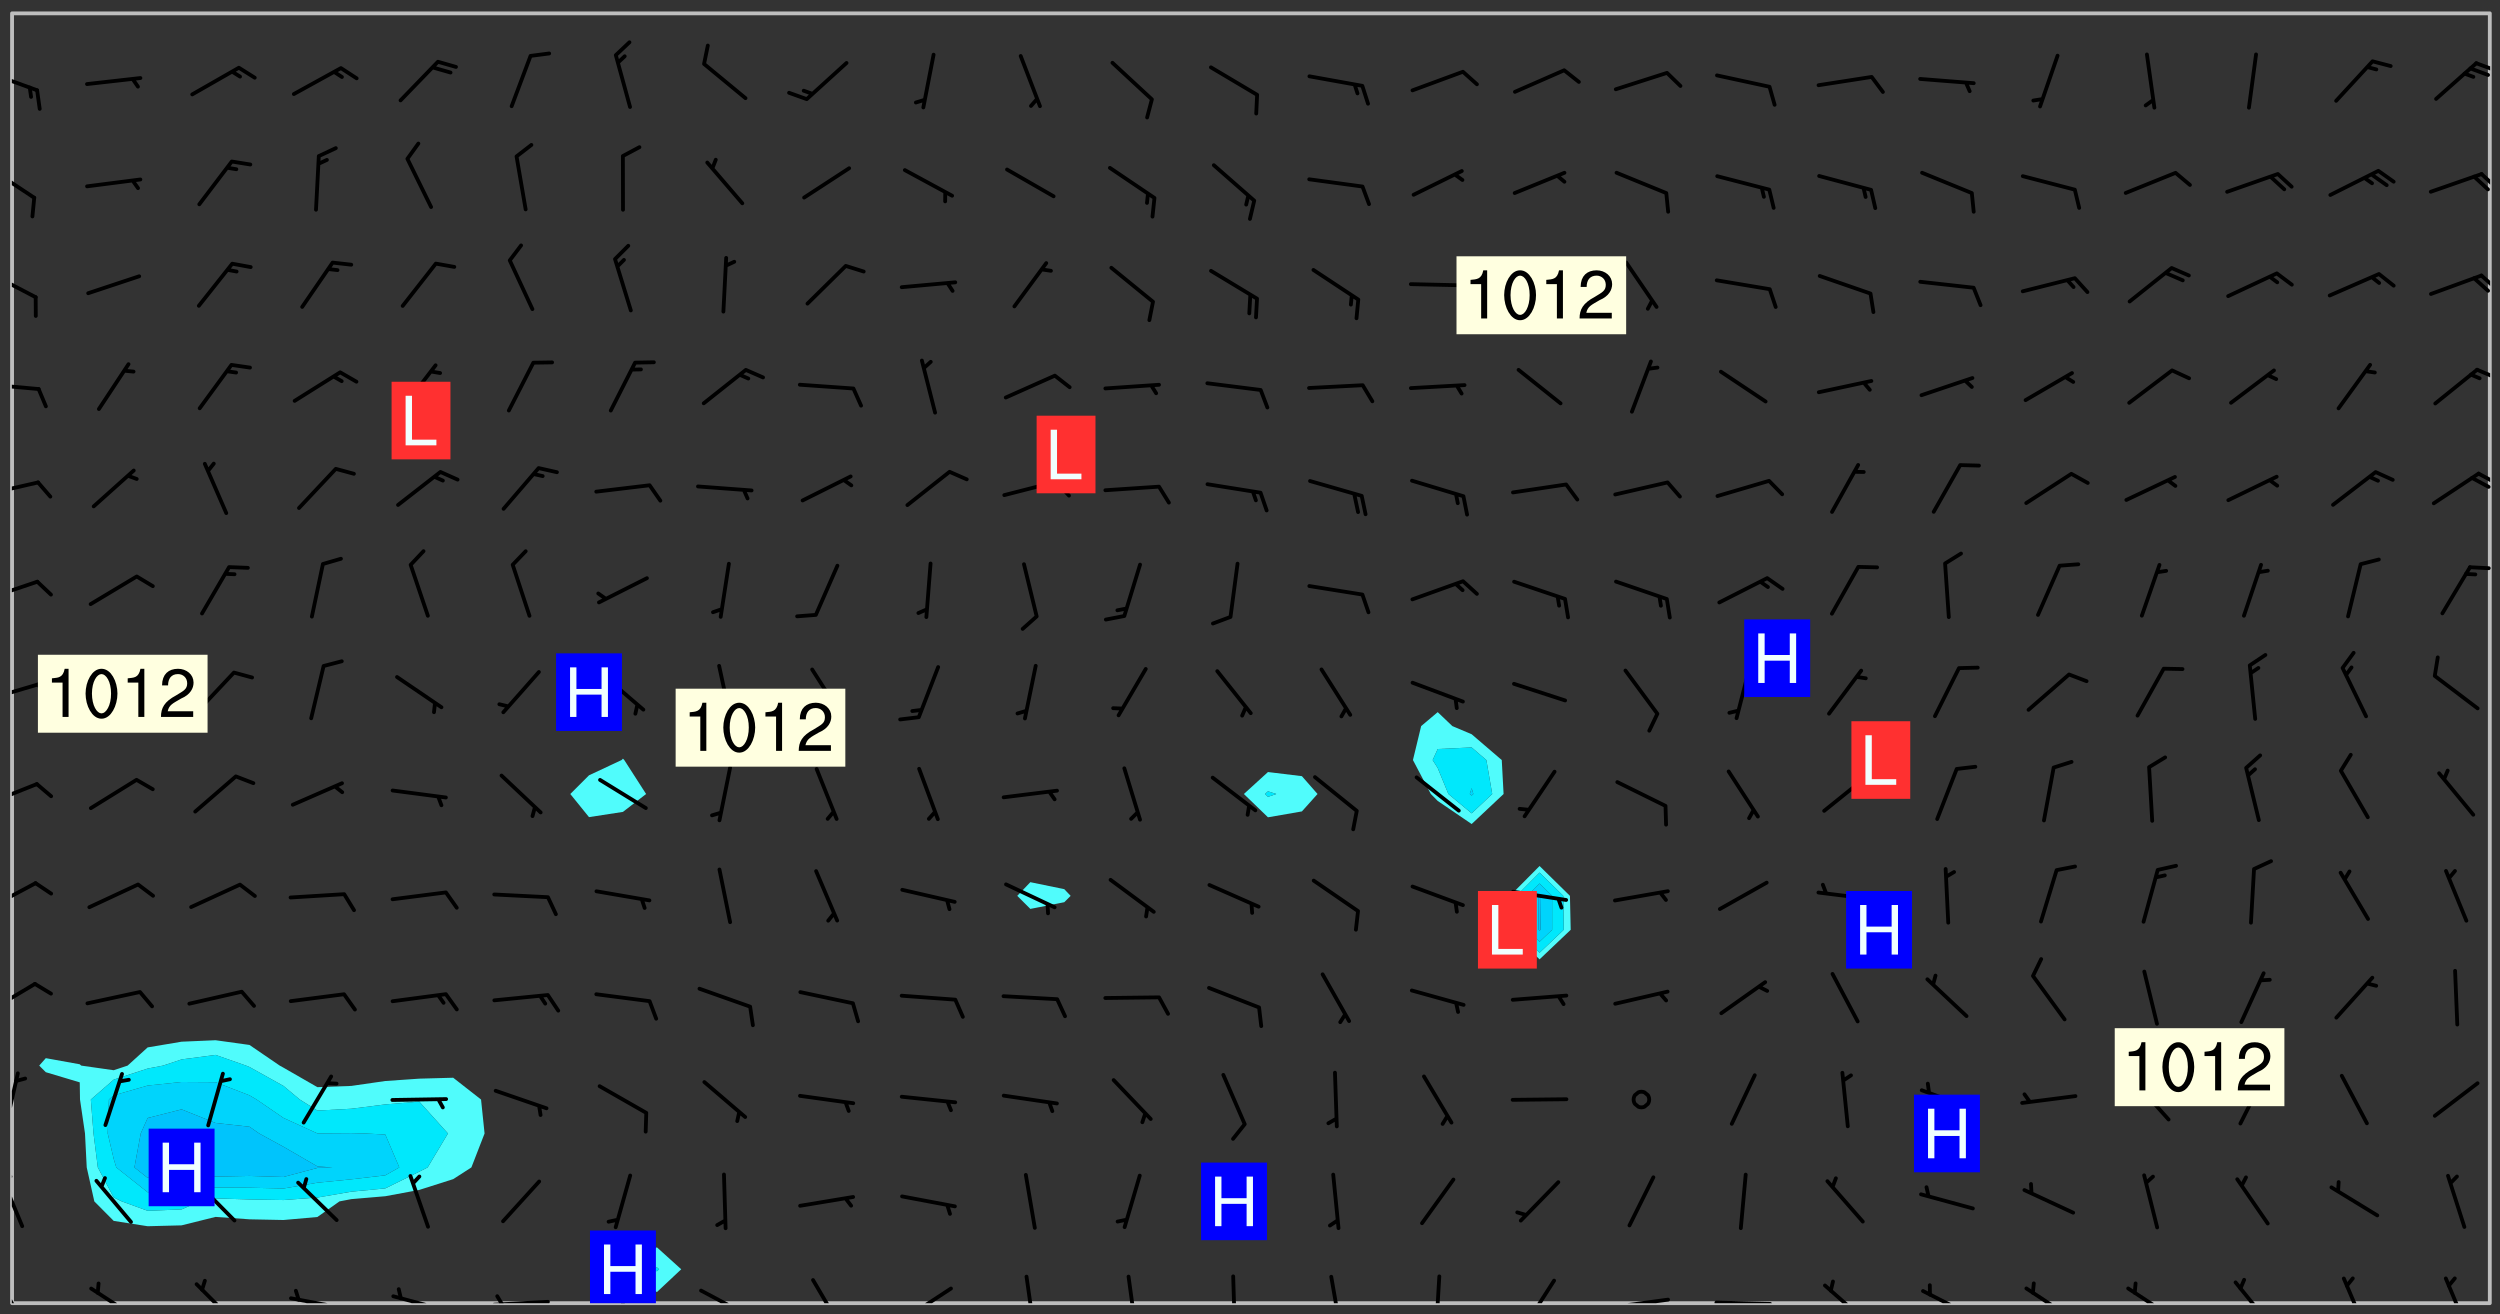 <svg xmlns="http://www.w3.org/2000/svg" role="img" xmlns:xlink="http://www.w3.org/1999/xlink" viewBox="142.45 309.95 326.84 171.84"><rect x="142.45" y="309.95" width="326.84" height="171.84" fill="#333333" stroke="none"/><defs><clipPath id="clip2"><path d="M 144 311.672 L 145 311.672 L 145 480.328 L 144 480.328 Z M 144 311.672"/></clipPath><clipPath id="clip3"><path d="M 144 311.672 L 468 311.672 L 468 480.328 L 144 480.328 Z M 144 311.672"/></clipPath><clipPath id="clip4"><path d="M 467 311.672 L 468 311.672 L 468 480.328 L 467 480.328 Z M 467 311.672"/></clipPath><clipPath id="clip5"><path d="M 144 476 L 146 476 L 146 480.328 L 144 480.328 Z M 144 476"/></clipPath><clipPath id="clip6"><path d="M 154 478 L 161 478 L 161 480.328 L 154 480.328 Z M 154 478"/></clipPath><clipPath id="clip7"><path d="M 167 477 L 174 477 L 174 480.328 L 167 480.328 Z M 167 477"/></clipPath><clipPath id="clip8"><path d="M 180 479 L 188 479 L 188 480.328 L 180 480.328 Z M 180 479"/></clipPath><clipPath id="clip9"><path d="M 180 478 L 182 478 L 182 480.328 L 180 480.328 Z M 180 478"/></clipPath><clipPath id="clip10"><path d="M 193 479 L 201 479 L 201 480.328 L 193 480.328 Z M 193 479"/></clipPath><clipPath id="clip11"><path d="M 206 479 L 215 479 L 215 480.328 L 206 480.328 Z M 206 479"/></clipPath><clipPath id="clip12"><path d="M 207 479 L 209 479 L 209 480.328 L 207 480.328 Z M 207 479"/></clipPath><clipPath id="clip13"><path d="M 223 476 L 225 476 L 225 480.328 L 223 480.328 Z M 223 476"/></clipPath><clipPath id="clip14"><path d="M 233 478 L 241 478 L 241 480.328 L 233 480.328 Z M 233 478"/></clipPath><clipPath id="clip15"><path d="M 248 477 L 253 477 L 253 480.328 L 248 480.328 Z M 248 477"/></clipPath><clipPath id="clip16"><path d="M 260 478 L 268 478 L 268 480.328 L 260 480.328 Z M 260 478"/></clipPath><clipPath id="clip17"><path d="M 276 476 L 278 476 L 278 480.328 L 276 480.328 Z M 276 476"/></clipPath><clipPath id="clip18"><path d="M 289 476 L 292 476 L 292 480.328 L 289 480.328 Z M 289 476"/></clipPath><clipPath id="clip19"><path d="M 303 476 L 305 476 L 305 480.328 L 303 480.328 Z M 303 476"/></clipPath><clipPath id="clip20"><path d="M 316 476 L 318 476 L 318 480.328 L 316 480.328 Z M 316 476"/></clipPath><clipPath id="clip21"><path d="M 329 476 L 331 476 L 331 480.328 L 329 480.328 Z M 329 476"/></clipPath><clipPath id="clip22"><path d="M 341 477 L 346 477 L 346 480.328 L 341 480.328 Z M 341 477"/></clipPath><clipPath id="clip23"><path d="M 353 479 L 361 479 L 361 480.328 L 353 480.328 Z M 353 479"/></clipPath><clipPath id="clip24"><path d="M 366 479 L 375 479 L 375 480.328 L 366 480.328 Z M 366 479"/></clipPath><clipPath id="clip25"><path d="M 380 477 L 387 477 L 387 480.328 L 380 480.328 Z M 380 477"/></clipPath><clipPath id="clip26"><path d="M 393 478 L 401 478 L 401 480.328 L 393 480.328 Z M 393 478"/></clipPath><clipPath id="clip27"><path d="M 407 478 L 414 478 L 414 480.328 L 407 480.328 Z M 407 478"/></clipPath><clipPath id="clip28"><path d="M 420 478 L 427 478 L 427 480.328 L 420 480.328 Z M 420 478"/></clipPath><clipPath id="clip29"><path d="M 434 477 L 440 477 L 440 480.328 L 434 480.328 Z M 434 477"/></clipPath><clipPath id="clip30"><path d="M 448 476 L 452 476 L 452 480.328 L 448 480.328 Z M 448 476"/></clipPath><clipPath id="clip31"><path d="M 461 476 L 466 476 L 466 480.328 L 461 480.328 Z M 461 476"/></clipPath><clipPath id="clip32"><path d="M 144 463 L 146 463 L 146 471 L 144 471 Z M 144 463"/></clipPath><clipPath id="clip33"><path d="M 144 463 L 145 463 L 145 465 L 144 465 Z M 144 463"/></clipPath><clipPath id="clip34"><path d="M 144 450 L 146 450 L 146 458 L 144 458 Z M 144 450"/></clipPath><clipPath id="clip35"><path d="M 144 438 L 148 438 L 148 443 L 144 443 Z M 144 438"/></clipPath><clipPath id="clip36"><path d="M 144 425 L 148 425 L 148 429 L 144 429 Z M 144 425"/></clipPath><clipPath id="clip37"><path d="M 144 412 L 148 412 L 148 416 L 144 416 Z M 144 412"/></clipPath><clipPath id="clip38"><path d="M 144 399 L 148 399 L 148 402 L 144 402 Z M 144 399"/></clipPath><clipPath id="clip39"><path d="M 144 385 L 148 385 L 148 389 L 144 389 Z M 144 385"/></clipPath><clipPath id="clip40"><path d="M 465 383 L 468 383 L 468 385 L 465 385 Z M 465 383"/></clipPath><clipPath id="clip41"><path d="M 144 372 L 148 372 L 148 375 L 144 375 Z M 144 372"/></clipPath><clipPath id="clip42"><path d="M 466 371 L 468 371 L 468 374 L 466 374 Z M 466 371"/></clipPath><clipPath id="clip43"><path d="M 465 372 L 468 372 L 468 374 L 465 374 Z M 465 372"/></clipPath><clipPath id="clip44"><path d="M 144 359 L 148 359 L 148 362 L 144 362 Z M 144 359"/></clipPath><clipPath id="clip45"><path d="M 466 358 L 468 358 L 468 360 L 466 360 Z M 466 358"/></clipPath><clipPath id="clip46"><path d="M 144 345 L 148 345 L 148 350 L 144 350 Z M 144 345"/></clipPath><clipPath id="clip47"><path d="M 466 345 L 468 345 L 468 348 L 466 348 Z M 466 345"/></clipPath><clipPath id="clip48"><path d="M 144 331 L 148 331 L 148 337 L 144 337 Z M 144 331"/></clipPath><clipPath id="clip49"><path d="M 466 332 L 468 332 L 468 335 L 466 335 Z M 466 332"/></clipPath><clipPath id="clip50"><path d="M 144 319 L 148 319 L 148 323 L 144 323 Z M 144 319"/></clipPath><clipPath id="clip51"><path d="M 465 317 L 468 317 L 468 320 L 465 320 Z M 465 317"/></clipPath><clipPath id="clip52"><path d="M 219 470 L 229 470 L 229 480.328 L 219 480.328 Z M 219 470"/></clipPath><g id="surface97" clip-path="url(#clip1)"><path fill="#fff" fill-opacity="0" fill-rule="evenodd" d="M 0 0 L 1000 0 L 1000 1000 L 0 1000 Z M 0 0"/><path fill="#d3d3d3" fill-opacity="0" fill-rule="evenodd" d="M162.152 355.867L161.918 356.16 161.977 356.395 162.094 356.566 162.27 356.801 162.562 357.148 162.676 357.207 162.793 357.035 162.852 356.801 163.027 356.625 163.492 356.449 164.191 356.449 164.426 356.742 164.715 357.559 164.773 357.734 164.949 357.965 165.301 358.199 166 358.898 166.172 359.074 166.406 359.422 166.641 359.832 166.93 360.414 167.34 360.879 167.57 361.113 167.805 361.289 167.922 361.52 168.098 361.812 168.27 362.977 168.27 363.211 168.328 363.5 168.387 363.617 168.504 363.734 168.852 364.145 168.969 364.316 169.145 364.492 169.32 364.727 169.438 364.898 169.609 365.25 169.668 365.484 169.902 365.891 170.137 365.832 169.961 366.008 169.902 366.938 169.32 366.938 169.086 366.824 168.738 366.938 168.621 367.055 168.562 367.348 168.504 367.523 168.387 367.695 167.922 367.988 167.863 368.223 167.805 368.336 167.805 368.98 167.863 369.152 167.863 369.562 167.922 369.621 167.922 370.027 167.98 370.434 168.098 370.609 168.156 370.668 168.387 371.309 168.328 371.602 168.328 372.301 168.27 372.883 168.27 373.117 168.211 373.348 168.156 373.699 168.156 375.621 168.211 375.738 168.637 375.738 168.27 375.855 168.246 376.207 169.137 377.375 170.879 377.914 172.219 378.273 172.219 378.812 172.309 379.621 172.844 380.336 174.363 380.605 175.254 380.52 175.344 381.684 175.879 381.863 177.039 381.684 179.094 380.699 180.254 380.336 182.133 380.16 183.828 379.98 183.648 380.699 182.133 380.785 180.883 380.875 180.078 381.145 179.004 381.953 179.273 382.672 179.809 383.57 179.629 384.195 179.363 385.004 179.629 386.082 180.254 386.98 181.059 387.16 182.309 386.98 182.043 387.703 182.141 388.207 182.195 388.5 182.195 388.672 182.254 388.965 182.254 389.371 182.43 389.488 182.781 389.605 183.188 389.605 183.48 389.43 183.594 389.312 183.652 389.195 183.77 388.965 183.828 388.789 184.18 388.324 184.41 388.148 184.586 388.09 184.762 388.148 184.82 388.324 184.938 389.312 184.992 389.781 185.051 389.953 185.168 390.188 185.344 390.246 186.16 390.305 186.449 390.305 186.566 390.539 186.625 390.945 186.684 391.297 186.684 392.402 186.801 392.695 186.918 393.043 187.207 393.742 187.383 394.094 187.965 394.848 188.316 395.023 188.488 395.082 188.957 395.316 189.598 395.781 189.945 396.016 190.238 396.191 190.531 396.246 190.762 396.309 191.578 396.656 191.871 396.832 191.984 397.004 192.336 397.355 192.453 397.531 192.977 398.172 192.977 398.461 193.035 398.812 193.035 399.16 193.094 399.512 193.152 399.801 193.27 399.859 193.441 399.918 193.617 399.918 194.199 400.152 194.375 400.27 194.551 400.559 194.727 400.793 194.84 401.027 195.133 401.258 195.25 401.375 195.25 401.785 195.309 401.84 195.598 402.074 195.832 402.191 195.891 402.309 196.008 402.48 196.066 402.598 196.297 402.832 196.355 403.008 196.59 403.066 196.707 403.125 196.59 403.238 196.531 403.355 196.531 403.473 196.414 403.766 196.297 404.055 196.297 404.637 196.473 404.754 196.59 404.812 196.648 404.93 196.766 405.047 196.879 405.105 197.055 405.453 197.113 405.805 197.172 406.211 197.172 406.387 197.113 406.562 196.996 407.262 196.996 407.434 197.113 407.609 197.406 407.902 197.812 407.902 197.988 408.02 198.105 408.191 198.223 408.484 198.223 408.719 197.695 408.719 197.465 408.484 197.23 408.484 197.055 408.543 196.996 409.242 197.055 409.59 197.172 409.766 197.348 410.176 197.465 410.406 197.754 410.875 197.93 410.93 198.453 410.93 198.688 410.988 199.445 411.629 199.504 411.922 199.504 412.156 199.562 412.215 199.793 412.562 199.793 412.914 199.676 413.086 199.676 413.379 199.969 413.668 200.262 413.844 200.434 413.902 200.727 414.078 201.02 414.195 201.602 414.602 201.891 414.836 202.184 415.012 202.402 415.172 202.418 415.184 202.648 415.359 203.289 415.883 203.465 416.117 203.582 416.293 203.758 416.469 203.871 416.641 203.871 417.281 203.988 417.457 204.457 417.574 205.039 417.691 205.273 417.75 205.504 417.863 205.797 417.98 205.91 418.039 206.496 418.391 206.785 418.562 206.961 418.625 207.137 418.68 207.312 418.738 208.012 419.09 208.301 419.266 208.535 419.32 208.824 419.496 209.059 419.613 209.699 420.02 209.992 420.137 210.164 420.195 210.398 420.254 210.809 420.312 211.039 420.371 211.273 420.488 211.332 420.66 210.922 420.836 211.391 420.895 211.449 421.188 211.562 421.422 211.738 421.477 211.973 421.535 212.148 421.594 212.555 421.711 213.195 421.945 213.312 422.117 213.371 422.352 213.371 422.527 213.312 422.645 213.254 423.051 213.488 423.285 213.605 423.344 213.953 423.461 214.594 423.691 214.77 423.809 215.059 423.926 215.234 424.102 215.469 424.566 216.051 425.672 216.227 425.848 216.574 426.023 216.75 426.141 217.102 426.258 218.148 426.781 218.383 426.84 218.848 426.953 219.141 427.012 219.605 427.188 220.363 427.77 220.598 428.004 220.945 428.469 221.121 428.645 221.41 428.879 222.227 429.578 222.52 429.754 222.809 430.043 223.102 430.219 223.395 430.508 224.09 431.148 224.266 431.324 224.559 431.559 224.848 431.793 225.316 432.082 225.957 432.664 226.305 432.898 226.539 433.191 226.887 433.539 227.238 434.004 228.172 434.996 228.52 435.402 228.637 435.578 228.871 435.637 228.984 435.754 229.629 435.93 229.859 436.043 230.094 436.102 230.387 436.277 230.617 436.395 231.551 437.094 231.957 437.5 232.191 437.676 232.598 437.852 232.832 437.969 233.648 438.316 233.996 438.551 234.23 438.668 234.523 438.957 234.754 439.074 235.512 439.426 235.863 439.598 236.094 439.656 236.387 439.773 236.621 439.832 237.492 440.008 238.309 440.008 238.777 440.238 238.949 440.297 239.824 440.996 240.289 441.113 240.582 441.172 240.758 441.23 240.988 441.289 241.457 441.348 241.805 441.406 242.156 441.465 242.562 441.523 242.855 441.523 243.027 441.582 243.027 441.812 243.203 441.988 243.496 441.988 243.844 442.047 244.195 442.105 244.895 442.223 245.535 442.223 246 441.988 246.293 441.812 246.465 441.695 246.875 441.523 247.164 441.348 248.098 440.883 248.566 440.59 249.09 440.297 249.555 440.125 250.02 439.949 251.07 439.484 251.359 439.367 251.77 439.25 252.059 439.133 252.586 438.957 254.102 438.258 254.684 437.91 254.973 437.852 255.266 437.793 255.613 437.676 256.488 437.445 256.84 437.328 256.953 437.328 257.188 437.27 258.062 437.035 258.297 436.977 259.109 436.977 259.461 436.918 260.277 436.801 260.449 436.742 260.801 436.688 261.094 436.629 261.324 436.57 262.141 436.395 262.316 436.336 262.664 436.336 262.898 436.277 263.363 436.16 264.121 435.988 264.355 435.93 264.703 435.93 265.113 435.812 265.402 435.754 266.688 435.695 266.977 435.695 267.387 435.637 267.617 435.578 267.793 435.578 268.668 435.461 269.074 435.461 269.484 435.344 269.832 435.344 270.184 435.23 271.055 435.172 272.805 435.172 273.852 435.461 274.262 435.578 274.551 435.695 274.902 435.812 275.191 435.93 276.242 436.102 276.531 436.16 276.824 436.16 277.117 436.219 277.289 436.277 277.699 436.336 277.871 436.395 277.988 436.453 278.105 436.453 278.223 436.512 278.574 436.57 278.688 436.57 279.098 436.637 281.02 437.031 282.945 437.426 284.465 437.875 286.16 438.594 288.305 439.398 289.91 438.68 291.34 437.875 292.5 436.797 293.75 436.348 296.785 435.629 298.66 435.27 300.805 433.922 303.039 432.668 305.539 431.41 307.234 430.961 309.02 430.781 310.18 430.512 310.805 431.051 312.145 430.781 312.859 429.793 313.844 428.449 314.289 428.27 315.094 427.91 316.969 427.371 318.754 426.922 320.004 426.652 321.164 426.562 322.863 426.473 324.824 426.203 326.074 426.113 326.613 426.113 327.238 426.023 328.129 426.023 330.273 425.844 332.684 425.664 335.273 425.574 336.969 425.754 338.578 425.844 340.008 426.203 341.168 426.922 343.043 427.91 344.203 429.438 344.469 430.152 345.098 430.242 345.453 431.141 345.988 431.68 346.523 433.207 347.598 433.566 348.133 433.566 347.328 434.102 347.418 435.809 348.133 438.504 349.023 439.309 349.918 440.297 350.633 441.555 352.418 442.094 353.938 441.914 354.293 443.258 355.902 442.453 356.883 441.914 357.152 442.184 357.469 441.969 357.688 441.824 358.488 442.273 358.938 441.914 359.293 441.914 359.828 441.645 360.367 440.926 360.902 440.656 361.527 439.668 362.688 440.117 363.527 440.488 364.922 441.105 366.617 440.926 368.223 440.926 370.008 441.016 370.188 439.309 370.723 437.965 371.527 438.234 372.02 439.082 372.422 439.488 372.332 440.027 372.332 440.387 373.047 440.836 373.758 440.566 375.188 440.566 375.547 441.555 375.992 442.812 376.707 444.156 377.957 444.785 379.652 445.414 380.367 445.234 380.547 444.695 381.527 444.605 381.977 444.965 382.062 446.223 381.797 446.852 381.262 447.031 381.262 447.57 381.977 448.555 382.242 449.094 383.227 450.082 384.027 451.16 383.762 451.52 383.672 452.418 383.047 454.75 382.691 456.816 382.602 458.609 382.422 459.328 382.332 459.867 382.332 461.305 381.352 463.188 380.992 464.895 380.457 465.793 379.652 466.961 379.387 467.5 381.441 468.754 381.527 469.113 381.172 469.652 381.082 469.473 381.082 470.281 381.172 471.719 380.727 472.434 379.652 472.527 379.387 473.242 379.922 474.141 380.727 474.859 381.887 475.668 383.227 475.938 383.672 476.297 383.316 476.746 381.527 476.656 380.277 476.207 379.562 475.488 378.938 475.398 378.762 478.988 378.574 480.297 467.934 480.297 467.934 311.703 412.664 311.703 412.664 360.785 413.426 360.91 416.715 361.453 418.738 364.289 418.738 367.043 421.09 367.375 423.438 367.707 427.488 367.707 426.109 371.867 424.086 372.574 422.062 373.277 421.52 373.621 418.926 375.238 418.738 375.355 416.715 373.277 415.984 370.535 413.312 368.457 411.938 364.957 411.871 364.875 409.914 362.203 412.664 360.785 412.664 311.703 294.422 311.703 294.422 403.117 294.539 403.148 294.672 403.16 294.746 403.234 294.852 403.281 294.941 403.34 295.027 403.398 295.117 403.457 295.414 403.754 295.473 403.844 295.504 403.961 295.531 404.078 295.547 404.215 295.516 404.332 295.457 404.422 295.398 404.508 295.355 404.613 295.309 404.715 295.281 404.836 295.281 404.98 295.457 405.25 295.605 405.398 295.68 405.484 295.754 405.559 295.797 405.664 295.859 405.754 295.918 405.84 295.961 405.945 296.02 406.035 296.066 406.137 296.109 406.242 296.168 406.328 296.285 406.508 296.359 406.582 296.422 406.668 296.48 406.758 296.523 406.863 296.582 406.953 296.641 407.039 296.703 407.129 296.762 407.219 296.805 407.32 296.922 407.5 296.996 407.574 297.055 407.66 297.129 407.734 297.219 407.793 297.324 407.84 297.473 407.84 297.605 407.824 297.738 407.84 297.84 407.793 297.914 407.719 297.961 407.617 297.945 407.484 297.945 407.336 297.898 407.23 297.871 407.113 297.824 407.012 297.797 406.891 297.754 406.789 297.691 406.699 297.648 406.598 297.605 406.492 297.574 406.375 297.559 406.242 297.547 406.105 297.633 406.047 297.691 405.961 297.812 405.93 297.855 406.035 297.871 406.168 297.871 406.285 297.93 406.387 297.988 406.477 298.078 406.535 298.227 406.684 298.285 406.773 298.328 406.879 298.316 406.98 298.402 407.039 298.508 407.086 298.594 407.145 298.684 407.203 298.758 407.277 298.641 407.305 298.535 407.352 298.449 407.41 298.375 407.484 298.316 407.574 298.254 407.66 298.227 407.781 298.18 407.883 298.137 407.988 298.105 408.105 298.094 408.238 298.078 408.371 298.078 408.52 298.105 408.637 298.152 408.742 298.195 408.844 298.254 408.934 298.328 409.008 298.418 409.066 298.492 409.141 298.582 409.199 298.641 409.289 298.684 409.395 298.73 409.496 298.848 409.527 298.98 409.543 299.129 409.543 299.246 409.512 299.352 409.555 299.395 409.66 299.441 409.762 299.469 409.883 299.5 410 299.527 410.117 299.559 410.238 299.586 410.355 299.691 410.398 299.793 410.445 299.926 410.43 300.074 410.578 300.137 410.664 300.211 410.738 300.281 410.812 300.371 410.875 300.477 410.918 300.578 410.961 300.695 410.992 300.832 411.008 300.949 410.977 301.023 410.902 301.051 410.785 301.039 410.652 301.008 410.531 300.98 410.414 301.023 410.309 301.141 410.309 301.23 410.371 301.348 410.398 301.496 410.398 301.629 410.414 301.777 410.414 301.91 410.43 302.043 410.414 302.191 410.414 302.324 410.398 302.457 410.387 302.594 410.398 302.711 410.371 302.844 410.355 303.035 410.297 302.977 410.473 302.961 410.605 302.934 410.727 302.918 410.859 302.859 410.945 302.727 410.961 302.621 411.008 302.516 411.051 302.398 411.082 302.281 411.109 302.016 411.141 301.867 411.141 301.734 411.156 301.66 411.23 301.719 411.316 301.867 411.465 301.984 411.645 302.059 411.715 302.148 411.777 302.238 411.836 302.324 411.895 302.414 411.953 302.516 411.996 302.621 412.059 302.727 412.102 302.812 412.16 302.918 412.207 303.02 412.25 303.199 412.367 303.258 412.457 303.215 412.559 303.168 412.664 303.184 412.797 303.406 413.02 303.465 413.109 303.508 413.211 303.539 413.332 303.582 413.434 303.598 413.566 303.629 413.684 303.641 413.82 303.672 413.938 303.82 414.086 303.922 414.129 304.027 414.172 304.145 414.203 304.277 414.219 304.414 414.234 304.531 414.234 304.648 414.203 304.738 414.145 304.781 414.039 304.828 413.938 304.871 413.832 304.902 413.715 304.914 413.582 304.914 413.434 304.902 413.301 304.887 413.168 304.855 413.051 304.812 412.945 304.766 412.84 304.723 412.738 304.68 412.633 304.664 412.5 304.68 412.367 304.707 412.25 304.738 412.133 304.766 412.012 304.812 411.91 304.902 411.852 304.988 411.789 305.062 411.715 305.152 411.656 305.375 411.434 305.434 411.348 305.508 411.273 305.625 411.094 305.684 411.008 305.684 410.859 305.609 410.785 305.508 410.738 305.402 410.695 305.301 410.652 305.242 410.562 305.195 410.457 305.168 410.34 305.258 410.281 305.375 410.25 305.477 410.207 305.656 410.09 305.805 409.941 305.816 409.809 305.805 409.703 305.715 409.645 305.582 409.66 305.434 409.66 305.301 409.676 305.168 409.66 305.047 409.629 304.961 409.57 304.887 409.496 304.828 409.406 304.766 409.32 304.648 409.141 304.59 409.055 304.621 408.934 304.707 408.875 304.828 408.844 304.887 408.758 304.887 408.637 304.855 408.52 304.797 408.43 304.738 408.344 304.691 408.238 304.664 408.121 304.648 407.988 304.707 407.898 304.781 407.824 304.871 407.766 304.988 407.586 305.062 407.512 305.121 407.426 305.27 407.277 305.391 407.246 305.523 407.23 305.656 407.246 305.73 407.32 305.773 407.426 305.789 407.559 305.758 407.676 305.641 407.707 305.508 407.719 305.359 407.867 305.316 407.973 305.27 408.074 305.242 408.195 305.211 408.312 305.211 408.461 305.242 408.578 305.285 408.684 305.344 408.773 305.418 408.844 305.492 408.918 305.609 408.949 305.73 408.977 305.848 408.949 305.98 408.934 306.098 408.934 306.188 408.992 306.262 409.066 306.309 409.172 306.367 409.258 306.469 409.305 306.602 409.32 306.707 409.363 306.793 409.422 306.781 409.527 306.707 409.602 306.527 409.719 306.469 409.809 306.379 409.867 306.309 409.941 306.234 410.016 306.172 410.105 306.145 410.223 306.129 410.355 306.145 410.488 306.129 410.621 306.129 410.77 306.145 410.902 306.172 411.02 306.203 411.141 306.277 411.215 306.367 411.273 306.453 411.332 306.543 411.391 306.66 411.422 306.66 411.508 306.559 411.555 306.469 411.613 306.203 411.645 306.086 411.672 305.938 411.672 305.832 411.715 305.73 411.762 305.672 411.852 305.609 412.086 305.598 412.219 305.566 412.34 305.551 412.473 305.551 412.766 305.539 412.898 305.551 413.035 305.566 413.168 305.699 413.184 305.832 413.195 305.953 413.227 306.039 413.285 306.113 413.359 306.16 413.465 306.203 413.566 306.219 413.699 306.219 414.145 306.203 414.277 306.203 414.723 306.234 414.988 306.262 415.105 306.277 415.238 306.309 415.355 306.395 415.566 306.426 415.832 306.426 415.98 306.395 416.098 306.367 416.215 306.336 416.336 306.309 416.453 306.277 416.57 306.246 416.691 306.234 416.824 306.219 416.957 306.309 417.016 306.426 416.984 306.527 417 306.574 417.105 306.543 417.371 306.543 417.812 306.5 417.918 306.453 418.023 306.41 418.125 306.367 418.23 306.309 418.316 306.277 418.438 306.234 418.555 306.203 418.672 306.188 418.805 306.203 418.938 306.262 419.027 306.367 419.074 306.453 419.133 306.512 419.219 306.5 419.355 306.469 419.473 306.426 419.574 306.426 420.02 306.41 420.152 306.41 420.301 306.379 420.418 306.336 420.523 306.309 420.641 306.262 420.746 306.219 420.848 306.188 420.969 306.16 421.086 306.129 421.219 306.098 421.336 306.07 421.453 306.027 421.559 305.996 421.676 305.965 421.797 305.953 421.93 305.938 422.062 305.938 422.359 305.965 422.477 305.965 422.625 306.012 423.023 306.039 423.141 306.098 423.23 306.219 423.262 306.367 423.262 306.5 423.246 306.559 423.336 306.559 423.453 306.5 423.543 306.41 423.602 306.309 423.645 306.203 423.691 306.113 423.75 306.027 423.809 305.891 423.824 305.773 423.793 305.641 423.777 305.539 423.824 305.477 423.91 305.465 424.047 305.449 424.18 305.418 424.297 305.391 424.414 305.375 424.547 305.344 424.668 305.344 424.965 305.359 425.098 305.391 425.215 305.391 425.363 305.402 425.496 305.402 425.645 305.375 425.762 305.328 425.863 305.301 425.984 305.27 426.102 305.211 426.191 305.137 426.266 305.035 426.309 304.93 426.355 304.812 426.383 304.691 426.414 304.59 426.367 304.648 426.281 304.754 426.234 304.781 426.117 304.812 426 304.84 425.879 304.871 425.762 304.871 425.613 304.887 425.48 304.855 425.363 304.812 425.258 304.707 425.273 304.633 425.348 304.531 425.391 304.441 425.453 304.367 425.527 304.324 425.629 304.309 425.762 304.277 425.879 304.25 426 304.219 426.117 304.191 426.234 304.16 426.355 304.133 426.473 304.102 426.59 304.059 426.695 303.969 426.754 303.879 426.754 303.762 426.723 303.73 426.637 303.746 426.5 303.715 426.383 303.715 426.234 303.703 426.102 303.703 425.953 303.641 425.719 303.613 425.598 303.57 425.496 303.523 425.391 303.465 425.305 303.406 425.215 303.363 425.109 303.301 425.023 303.152 424.875 303.082 424.801 302.977 424.754 302.871 424.711 302.77 424.668 302.473 424.371 302.383 424.297 302.297 424.238 302.191 424.195 302.102 424.133 302.016 424.074 301.91 424.031 301.82 423.973 301.734 423.91 301.66 423.84 301.555 423.793 301.469 423.734 301.363 423.691 301.273 423.629 301.172 423.586 301.066 423.543 300.98 423.484 300.875 423.438 300.77 423.395 300.668 423.348 300.578 423.289 300.477 423.246 300.371 423.203 300.281 423.141 300.164 423.113 300.031 423.098 299.898 423.113 299.75 423.113 299.617 423.129 299.5 423.098 299.41 423.039 299.336 422.965 299.246 422.906 299.145 422.859 298.996 422.859 298.875 422.832 298.773 422.789 298.699 422.715 298.582 422.535 298.492 422.477 298.391 422.434 298.301 422.371 298.195 422.328 298.105 422.27 298.02 422.211 297.914 422.164 297.855 422.078 297.797 421.988 297.754 421.883 297.707 421.781 297.633 421.707 297.547 421.648 297.473 421.574 297.383 421.516 297.16 421.293 297.117 421.188 297.086 420.922 297.191 420.879 297.336 420.879 297.441 420.922 297.516 420.996 297.605 421.055 297.691 421.113 297.797 421.16 297.887 421.219 298.035 421.367 298.105 421.441 298.254 421.59 298.316 421.676 298.391 421.75 298.477 421.809 298.551 421.883 298.641 421.945 298.73 422.004 298.816 422.062 299.086 422.238 299.188 422.285 299.293 422.328 299.395 422.371 299.441 422.297 299.5 422.211 299.574 422.137 299.645 422.062 299.75 422.105 299.824 422.18 299.883 422.27 299.926 422.371 299.973 422.477 300.016 422.582 300.137 422.609 300.254 422.582 300.328 422.492 300.371 422.387 300.43 422.297 300.504 422.223 300.609 422.18 300.727 422.152 300.859 422.164 300.949 422.223 301.098 422.371 301.156 422.461 301.199 422.566 301.246 422.668 301.289 422.773 301.332 422.875 301.438 422.922 301.543 422.965 301.676 422.98 301.762 422.922 301.82 422.832 301.895 422.758 302 422.715 302.117 422.742 302.223 422.789 302.324 422.832 302.43 422.875 302.531 422.922 302.711 423.039 302.711 423.156 302.695 423.289 302.711 423.422 302.727 423.559 302.785 423.645 302.887 423.691 303.008 423.719 303.125 423.75 303.273 423.75 303.391 423.719 303.449 423.629 303.629 423.512 303.688 423.422 303.762 423.348 303.82 423.262 303.938 423.082 304.117 422.965 304.234 422.996 304.324 423.055 304.367 423.129 304.352 423.262 304.352 423.379 304.441 423.438 304.59 423.438 304.723 423.422 304.855 423.41 305.121 423.379 305.227 423.336 305.344 423.305 305.465 423.277 305.539 423.203 305.609 423.129 305.672 423.039 305.656 422.934 305.609 422.832 305.508 422.789 305.402 422.773 305.285 422.801 305.02 422.832 304.871 422.832 304.797 422.758 304.707 422.699 304.59 422.668 304.473 422.641 304.34 422.625 304.191 422.625 304.059 422.641 303.762 422.641 303.656 422.594 303.508 422.445 303.465 422.344 303.406 422.254 303.629 422.031 303.715 421.973 303.82 421.93 303.938 421.898 304.07 421.883 304.203 421.898 304.34 421.914 304.441 421.957 304.574 421.945 304.664 421.883 304.766 421.84 304.828 421.75 304.781 421.648 304.691 421.59 304.574 421.559 304.473 421.516 304.414 421.426 304.352 421.336 304.352 421.219 304.367 421.086 304.473 421.039 304.547 420.969 304.547 420.848 304.457 420.789 304.426 420.672 304.516 420.613 304.59 420.539 304.633 420.434 304.691 420.344 304.738 420.242 304.754 420.109 304.754 419.961 304.707 419.855 304.664 419.754 304.574 419.695 304.441 419.68 304.34 419.637 304.203 419.621 304.086 419.59 303.641 419.59 303.508 419.574 303.375 419.562 303.242 419.547 303.125 419.516 302.977 419.516 302.844 419.5 302.711 419.488 302.445 419.457 302.324 419.414 302.238 419.355 302.164 419.281 302.164 419.133 302.176 419 302.281 418.953 302.383 418.91 302.516 418.895 302.668 418.895 302.801 418.879 303.094 418.879 303.215 418.91 303.316 418.953 303.406 419.012 303.641 419.074 303.762 419.027 303.852 418.969 303.953 418.926 304.086 418.91 304.191 418.953 304.293 419 304.426 419.012 304.547 418.984 304.691 418.984 304.812 418.953 304.93 418.926 305.035 418.879 305.109 418.805 305.195 418.746 305.344 418.598 305.402 418.512 305.449 418.406 305.477 418.289 305.492 418.184 305.391 418.141 305.301 418.082 305.184 418.051 305.078 418.008 304.988 417.945 304.914 417.859 304.84 417.785 304.738 417.742 304.633 417.695 304.531 417.652 304.473 417.562 304.426 417.461 304.34 417.25 304.277 417.164 304.219 417.074 304.145 417 304.059 416.941 303.789 416.941 303.672 416.973 303.582 417.031 303.48 417.074 303.348 417.09 303.242 417.074 303.215 416.957 303.152 416.867 303.035 416.836 302.934 416.793 302.785 416.645 302.754 416.527 302.738 416.422 302.812 416.348 302.992 416.23 303.109 416.203 303.227 416.172 303.363 416.188 303.465 416.23 303.57 416.273 303.672 416.32 303.777 416.363 303.895 416.395 304.027 416.41 304.145 416.438 304.277 416.453 304.383 416.438 304.473 416.379 304.398 416.305 304.293 416.262 304.219 416.188 304.145 416.098 303.996 415.949 303.91 415.891 303.82 415.832 303.746 415.758 303.656 415.699 303.555 415.652 303.434 415.625 303.332 415.578 303.227 415.535 303.109 415.504 303.008 415.461 302.887 415.43 302.738 415.43 302.621 415.461 302.516 415.504 302.43 415.566 302.25 415.684 302.164 415.742 302.074 415.801 301.969 415.848 301.883 415.906 301.777 415.949 301.676 415.992 301.57 416.039 301.496 416.113 301.438 416.203 301.379 416.289 301.332 416.395 301.273 416.48 301.199 416.555 301.066 416.543 300.949 416.512 300.832 416.512 300.758 416.586 300.668 416.645 300.594 416.719 300.504 416.777 300.418 416.836 300.312 416.883 300.211 416.926 300.074 416.941 299.973 416.898 299.824 416.75 299.719 416.703 299.633 416.703 299.527 416.75 299.426 416.793 299.305 416.824 299.188 416.793 299.113 416.719 299.113 416.602 299.145 416.48 299.219 416.41 299.277 416.32 299.352 416.246 299.469 416.215 299.574 416.172 299.867 416.172 300 416.156 300.137 416.141 300.238 416.098 300.328 416.039 300.43 415.992 300.52 415.934 300.652 415.922 300.742 415.98 300.875 415.992 300.965 415.934 301.051 415.875 301.156 415.832 301.246 415.773 301.332 415.711 301.422 415.652 301.57 415.504 301.629 415.418 301.688 415.328 301.793 415.285 301.926 415.27 302.043 415.297 302.164 415.328 302.223 415.27 302.281 415.18 302.312 414.914 302.34 414.797 302.445 414.809 302.578 414.824 302.68 414.781 302.77 414.723 302.828 414.633 302.902 414.559 302.961 414.469 303.008 414.367 303.02 414.234 303.008 414.102 302.961 413.996 302.812 413.848 302.754 413.758 302.695 413.672 302.652 413.566 302.652 413.121 302.668 412.988 302.668 412.84 302.68 412.707 302.621 412.648 302.531 412.707 302.43 412.664 302.25 412.547 302.164 412.488 302.102 412.398 302.043 412.309 301.969 412.234 301.883 412.176 301.762 412.207 301.66 412.219 301.555 412.266 301.469 412.324 301.363 412.367 301.215 412.516 301.125 412.574 301.039 412.633 300.949 412.695 300.844 412.738 300.711 412.754 300.711 412.633 300.816 412.59 300.934 412.559 301.008 412.488 301.051 412.383 301.051 412.234 301.023 412.117 300.875 411.969 300.742 411.953 300.594 411.953 300.477 411.984 300.371 412.027 300.27 412.07 300.18 412.133 300.062 412.16 299.988 412.086 300 411.953 299.957 411.852 299.914 411.746 299.824 411.688 299.707 411.715 299.586 411.746 299.469 411.777 299.367 411.82 299.246 411.852 299.145 411.895 299.039 411.938 298.949 411.996 298.848 412.012 298.848 411.895 298.863 411.762 298.805 411.672 298.73 411.715 298.582 411.863 298.523 411.953 298.449 412.027 298.402 412.133 298.359 412.234 298.285 412.309 298.227 412.398 298.152 412.473 298.094 412.559 298.02 412.633 297.93 412.695 297.855 412.766 297.781 412.84 297.68 412.855 297.547 412.871 297.441 412.828 297.441 412.707 297.59 412.559 297.633 412.457 297.691 412.367 297.738 412.266 297.781 412.16 297.84 412.07 297.871 411.953 297.914 411.852 297.945 411.73 297.973 411.613 298.02 411.508 298.062 411.406 298.105 411.301 298.18 411.23 298.27 411.168 298.359 411.109 298.461 411.066 298.758 411.066 299.023 411.035 299.129 410.992 299.055 410.918 298.938 410.887 298.832 410.844 298.742 410.785 298.641 410.738 298.551 410.68 298.449 410.637 298.344 410.594 298.254 410.531 298.168 410.473 298.062 410.43 297.961 410.387 297.84 410.355 297.723 410.324 297.621 410.281 297.5 410.25 297.398 410.207 297.309 410.148 297.266 410.043 297.25 409.91 297.352 409.867 297.484 409.852 297.621 409.867 297.754 409.852 297.855 409.809 297.914 409.719 297.93 409.613 297.84 409.555 297.766 409.48 297.664 409.438 297.574 409.379 297.426 409.23 297.383 409.125 297.367 408.992 297.367 408.699 297.309 408.609 297.219 408.551 297.145 408.477 297.102 408.371 297.07 408.254 297.012 408.164 296.938 408.09 296.82 408.062 296.746 407.988 296.656 407.93 296.566 407.867 296.48 407.809 296.406 407.734 296.348 407.648 296.301 407.543 296.215 407.484 296.066 407.336 295.871 407.277 295.738 407.293 295.637 407.336 295.562 407.41 295.516 407.512 295.473 407.617 295.414 407.707 295.355 407.793 295.059 408.09 294.969 408.148 294.883 408.148 294.82 408.062 294.777 407.957 294.809 407.84 294.867 407.75 294.895 407.633 294.883 407.5 294.793 407.438 294.688 407.484 294.57 407.512 294.453 407.543 294.184 407.719 294.082 407.766 293.965 407.793 293.859 407.84 293.77 407.898 293.668 407.941 293.609 407.855 293.562 407.75 293.578 407.617 293.625 407.512 293.695 407.438 293.77 407.367 293.828 407.277 293.828 407.129 293.785 407.023 293.547 407.023 293.445 407.07 293.414 407.188 293.387 407.305 293.355 407.426 293.281 407.469 293.148 407.484 293.074 407.438 293.031 407.336 292.988 407.23 292.941 407.129 292.898 407.023 292.777 407.055 292.676 407.098 292.543 407.113 292.426 407.145 292.32 407.188 292.23 407.246 292.129 407.293 292.008 407.32 291.875 407.336 291.773 407.293 291.715 407.203 291.668 407.098 291.625 406.996 291.582 406.891 291.582 406.773 291.641 406.684 291.727 406.625 291.906 406.508 292.008 406.461 292.113 406.418 292.219 406.359 292.32 406.316 292.41 406.254 292.512 406.211 292.617 406.152 292.719 406.105 292.809 406.047 292.914 406.004 293.016 405.961 293.105 405.898 293.207 405.855 293.344 405.84 293.461 405.871 293.562 405.914 293.684 405.945 293.785 405.988 293.891 406.035 293.992 406.078 294.098 406.121 294.199 406.168 294.305 406.211 294.406 406.254 294.512 406.301 294.598 406.359 294.703 406.402 294.82 406.434 294.926 406.477 295.027 406.523 295.117 406.582 295.223 406.625 295.324 406.668 295.43 406.715 295.547 406.742 295.648 406.789 295.77 406.816 295.918 406.816 296.004 406.758 296.02 406.656 296.078 406.566 296.051 406.449 295.977 406.375 295.859 406.195 295.785 406.121 295.695 406.047 295.516 405.93 295.43 405.871 295.324 405.828 295.223 405.781 294.953 405.605 294.895 405.516 294.82 405.441 294.762 405.352 294.719 405.25 294.688 405.133 294.672 404.996 294.672 404.434 294.66 404.301 294.645 404.168 294.613 404.051 294.598 403.918 294.586 403.785 294.555 403.664 294.332 403.441 294.273 403.355 294.258 403.25 294.289 403.133 294.422 403.117 294.422 311.703 172.992 311.703 172.992 313.156 172.934 313.391 172.582 314.441 172.41 314.965 172.293 315.312 172.117 315.723 172 315.895 171.766 316.188 171.535 316.246 171.184 316.246 171.066 316.305 170.836 316.711 170.836 317.004 170.953 317.18 171.184 317.41 171.301 317.645 171.941 318.402 172.234 318.867 172.41 319.102 172.641 319.453 172.875 319.801 173.516 320.617 173.691 321.082 173.863 321.492 173.98 322.188 174.156 322.656 174.273 324.055 174.332 324.52 174.332 325.395 174.449 326.441 174.449 331.223 174.391 331.688 174.039 332.969 173.863 333.492 173.75 333.902 173.398 334.832 172.934 336 172.699 336.582 172.582 336.758 172.41 337.105 172.234 337.512 171.883 338.328 171.824 338.621 171.711 338.914 171.594 339.203 171.535 339.379 171.418 340.254 171.359 340.66 171.301 340.777 171.242 340.953 171.184 341.125 170.953 341.652 170.836 341.824 170.836 342.059 170.719 342.293 170.66 342.465 170.484 343.051 170.484 343.34 170.426 343.516 170.426 343.809 170.367 343.922 170.309 344.449 170.309 344.621 170.254 344.855 170.254 347.477 170.078 348.293 169.961 348.469 169.785 348.703 169.668 348.875 169.555 349.109 168.969 350.043 168.738 350.332 168.445 350.797 168.27 351.031 167.98 351.383 167.629 352.082 167.516 352.312 167.34 352.723 167.164 352.953 166.758 353.48 165.941 354.18 165.648 354.352 165.359 354.586 165.184 354.703 165.008 354.879 164.484 355.285 163.957 355.461 163.785 355.637 163.551 355.691 162.91 355.867 162.152 355.867M174.363 386.891L173.289 387.34 173.648 388.234 174.898 387.52 175.344 386.98 174.363 386.891"/><path fill="#d3d3d3" fill-opacity="0" fill-rule="evenodd" d="M201.508 416.598L200.613 416.598 201.062 417.227 202.043 417.586 202.848 417.496 203.293 416.508 203.117 416.598 202.402 416.242 201.508 416.598M356.129 475.668L356.07 475.145 356.07 474.852 356.184 474.559 356.242 474.328 356.711 473.859 356.824 473.859 356.941 473.746 357.059 473.688 357.234 473.688 357.469 473.629 357.816 473.629 358.051 473.688 358.168 473.746 358.398 473.918 358.457 474.094 358.574 474.676 358.574 474.969 358.457 475.145 358.285 475.434 358.109 475.609 357.582 476.133 357.352 476.367 357.234 476.426 357.059 476.426 356.941 476.367 356.535 476.074 356.359 475.957 356.242 475.898 356.184 475.785 356.129 475.668M362.77 464.711L362.711 464.539 362.711 463.43 362.77 463.258 362.945 463.199 363.117 463.141 363.293 463.141 363.527 463.082 363.645 463.141 363.703 463.84 363.645 464.012 363.527 464.188 363.41 464.246 363.176 464.77 363.062 464.828 362.828 464.828 362.77 464.711M372.383 450.32L372.266 450.145 372.266 449.445 372.559 448.57 372.676 448.398 372.852 448.047 372.965 447.816 373.082 447.523 373.434 446.766 373.551 446.535 373.723 446.301 373.898 446.301 374.016 446.242 374.656 446.242 374.773 446.301 375.008 446.535 375.18 446.648 375.531 446.941 375.648 447.059 375.762 447.234 375.762 447.348 375.879 447.406 375.996 447.523 375.996 448.223 375.938 448.398 375.938 448.629 375.879 448.805 375.531 449.855 375.414 450.086 375.297 450.32 375.18 450.379 374.949 450.613 374.309 450.902 373.434 450.902 373.023 450.785 372.383 450.32"/><path fill="none" stroke="#bebebe" stroke-linecap="round" stroke-linejoin="round" stroke-miterlimit="10" stroke-width=".5" d="M 431.957 354.305 L 108.027 354.305 L 108.027 185.68 L 431.957 185.68 L 431.957 354.305" transform="matrix(1 0 0 -1 36 666)"/><g clip-path="url(#clip2)"><path fill="#fff" fill-opacity="0" fill-rule="evenodd" d="M 144 475.891 L 144 480.328 L 144.004 480.328 L 144 480.328 L 144 311.672 L 144.004 311.672 L 144 311.672 L 144 475.891"/></g><g clip-path="url(#clip3)"><path fill="#fff" fill-opacity="0" fill-rule="evenodd" d="M 144.004 480.328 L 144.004 311.672 L 170.629 311.672 L 170.629 445.945 L 166.191 446.137 L 161.754 446.883 L 159.133 449.262 L 157.316 449.867 L 153.07 449.262 L 152.875 449.09 L 148.438 448.289 L 147.578 449.262 L 148.438 450.125 L 152.875 451.453 L 152.91 453.699 L 153.562 458.137 L 153.789 462.574 L 154.781 467.016 L 157.316 469.566 L 161.754 470.262 L 166.191 470.148 L 170.629 469.043 L 175.066 469.359 L 179.508 469.449 L 183.945 469.055 L 186.828 467.016 L 188.383 466.719 L 192.82 466.34 L 197.262 465.516 L 201.699 464.105 L 204.078 462.574 L 205.801 458.137 L 205.34 453.699 L 201.699 450.848 L 197.262 450.969 L 192.82 451.277 L 188.383 451.918 L 183.945 452.082 L 179.508 449.531 L 179.02 449.262 L 175.066 446.562 L 170.629 445.945 L 170.629 311.672 L 223.891 311.672 L 223.891 409.133 L 223.711 409.316 L 219.453 411.309 L 217.008 413.754 L 219.453 416.777 L 223.891 416.094 L 226.918 413.754 L 224.066 409.316 L 223.891 409.133 L 223.891 311.672 L 228.328 311.672 L 228.328 473.016 L 224.016 475.891 L 228.328 478.875 L 231.512 475.891 L 228.328 473.016 L 228.328 311.672 L 277.152 311.672 L 277.152 425.281 L 275.441 427.07 L 277.152 428.777 L 281.59 427.902 L 282.422 427.07 L 281.59 426.195 L 277.152 425.281 L 277.152 311.672 L 308.219 311.672 L 308.219 410.883 L 305.07 413.754 L 308.219 416.801 L 312.656 416.031 L 314.699 413.754 L 312.656 411.422 L 308.219 410.883 L 308.219 311.672 L 330.41 311.672 L 330.41 403.051 L 328.246 404.875 L 327.172 409.316 L 329.512 413.754 L 330.41 414.66 L 334.848 417.68 L 339.023 413.754 L 338.785 409.316 L 334.848 405.941 L 332.324 404.875 L 330.41 403.051 L 330.41 311.672 L 343.727 311.672 L 343.727 423.168 L 339.852 427.07 L 339.707 431.508 L 343.727 435.371 L 347.797 431.508 L 347.699 427.07 L 343.727 423.168 L 343.727 311.672 L 467.996 311.672 L 467.996 480.328 L 144.004 480.328"/></g><path fill="#50fcfc" fill-rule="evenodd" d="M 148.438 450.125 L 147.578 449.262 L 148.438 448.289 L 152.875 449.09 L 153.07 449.262 L 157.316 449.867 L 159.133 449.262 L 161.754 446.883 L 166.191 446.137 L 170.629 445.945 L 170.629 447.863 L 166.191 448.453 L 163.766 449.262 L 161.754 449.648 L 157.316 451.098 L 154.324 453.699 L 154.676 458.137 L 155.238 462.574 L 157.316 466.492 L 158.371 467.016 L 161.754 468.246 L 166.191 468.066 L 168.531 467.016 L 170.629 466.625 L 175.066 466.762 L 179.508 466.84 L 183.945 466.512 L 188.383 465.746 L 192.82 465.316 L 197.262 463.129 L 198.359 462.574 L 201.012 458.137 L 197.262 453.969 L 192.82 454.336 L 188.383 454.902 L 183.945 455.141 L 181.645 453.699 L 179.508 451.918 L 175.066 449.445 L 174.613 449.262 L 170.629 447.863 L 170.629 445.945 L 175.066 446.562 L 179.02 449.262 L 179.508 449.531 L 183.945 452.082 L 188.383 451.918 L 192.82 451.277 L 197.262 450.969 L 201.699 450.848 L 205.34 453.699 L 205.801 458.137 L 204.078 462.574 L 201.699 464.105 L 197.262 465.516 L 192.82 466.34 L 188.383 466.719 L 186.828 467.016 L 183.945 469.055 L 179.508 469.449 L 175.066 469.359 L 170.629 469.043 L 166.191 470.148 L 161.754 470.262 L 157.316 469.566 L 154.781 467.016 L 153.789 462.574 L 153.562 458.137 L 152.91 453.699 L 152.875 451.453 L 148.438 450.125"/><path fill="#00e8fc" fill-rule="evenodd" d="M 154.676 458.137 L 154.324 453.699 L 157.316 451.098 L 161.754 449.648 L 163.766 449.262 L 166.191 448.453 L 166.191 451.406 L 161.754 451.871 L 157.316 453.152 L 156.688 453.699 L 156.531 458.137 L 157.316 461.465 L 157.652 462.574 L 161.754 465.824 L 166.191 465.574 L 170.629 465.203 L 175.066 465.227 L 179.508 465.332 L 183.945 464.574 L 188.383 464.129 L 192.82 463.609 L 194.656 462.574 L 192.82 458.273 L 190.164 458.137 L 188.383 458.094 L 183.945 458.129 L 179.508 456.102 L 176 453.699 L 175.066 453.152 L 170.629 451.434 L 166.191 451.406 L 166.191 448.453 L 170.629 447.863 L 174.613 449.262 L 175.066 449.445 L 179.508 451.918 L 181.645 453.699 L 183.945 455.141 L 188.383 454.902 L 192.82 454.336 L 197.262 453.969 L 201.012 458.137 L 198.359 462.574 L 197.262 463.129 L 192.82 465.316 L 188.383 465.746 L 183.945 466.512 L 179.508 466.84 L 175.066 466.762 L 170.629 466.625 L 168.531 467.016 L 166.191 468.066 L 161.754 468.246 L 158.371 467.016 L 157.316 466.492 L 155.238 462.574 L 154.676 458.137"/><path fill="#00d4fc" fill-rule="evenodd" d="M 157.316 461.465 L 156.531 458.137 L 156.688 453.699 L 157.316 453.152 L 161.754 451.871 L 166.191 451.406 L 166.191 454.984 L 161.754 456.113 L 160.848 458.137 L 160.023 462.574 L 161.754 463.945 L 166.191 463.508 L 170.629 463.777 L 175.066 463.688 L 179.508 463.824 L 183.945 462.637 L 185.934 462.574 L 183.945 462.441 L 179.508 459.871 L 176.332 458.137 L 175.066 457.254 L 170.629 456.766 L 166.191 454.984 L 166.191 451.406 L 170.629 451.434 L 175.066 453.152 L 176 453.699 L 179.508 456.102 L 183.945 458.129 L 188.383 458.094 L 190.164 458.137 L 192.82 458.273 L 194.656 462.574 L 192.82 463.609 L 188.383 464.129 L 183.945 464.574 L 179.508 465.332 L 175.066 465.227 L 170.629 465.203 L 166.191 465.574 L 161.754 465.824 L 157.652 462.574 L 157.316 461.465"/><path fill="#00c4fc" fill-rule="evenodd" d="M 161.754 463.945 L 160.023 462.574 L 160.848 458.137 L 161.754 456.113 L 166.191 454.984 L 170.629 456.766 L 175.066 457.254 L 176.332 458.137 L 179.508 459.871 L 183.945 462.441 L 185.934 462.574 L 183.945 462.637 L 179.508 463.824 L 175.066 463.688 L 170.629 463.777 L 166.191 463.508 L 161.754 463.945"/><path fill="#50fcfc" fill-rule="evenodd" d="M219.453 416.777L217.008 413.754 219.453 411.309 223.711 409.316 223.891 409.133 224.066 409.316 226.918 413.754 223.891 416.094 219.453 416.777M228.328 478.875L224.016 475.891 228.328 473.016 228.328 475.633 227.941 475.891 228.328 476.16 228.617 475.891 228.328 475.633 228.328 473.016 231.512 475.891 228.328 478.875"/><path fill="#00e8fc" fill-rule="evenodd" d="M 228.328 476.16 L 227.941 475.891 L 228.328 475.633 L 228.617 475.891 L 228.328 476.16"/><path fill="#50fcfc" fill-rule="evenodd" d="M277.152 428.777L275.441 427.07 277.152 425.281 281.59 426.195 282.422 427.07 281.59 427.902 277.152 428.777M308.219 416.801L305.07 413.754 308.219 410.883 308.219 413.402 307.832 413.754 308.219 414.129 309.301 413.754 308.219 413.402 308.219 410.883 312.656 411.422 314.699 413.754 312.656 416.031 308.219 416.801"/><path fill="#00e8fc" fill-rule="evenodd" d="M 308.219 414.129 L 307.832 413.754 L 308.219 413.402 L 309.301 413.754 L 308.219 414.129"/><path fill="#50fcfc" fill-rule="evenodd" d="M 329.512 413.754 L 327.172 409.316 L 328.246 404.875 L 330.41 403.051 L 332.324 404.875 L 334.848 405.941 L 334.848 407.668 L 330.41 407.875 L 329.75 409.316 L 330.41 410.359 L 331.805 413.754 L 334.848 416.285 L 337.539 413.754 L 336.77 409.316 L 334.848 407.668 L 334.848 405.941 L 338.785 409.316 L 339.023 413.754 L 334.848 417.68 L 330.41 414.66 L 329.512 413.754"/><path fill="#00e8fc" fill-rule="evenodd" d="M 330.41 410.359 L 329.75 409.316 L 330.41 407.875 L 334.848 407.668 L 334.848 412.988 L 334.602 413.754 L 334.848 413.961 L 335.07 413.754 L 334.848 412.988 L 334.848 407.668 L 336.77 409.316 L 337.539 413.754 L 334.848 416.285 L 331.805 413.754 L 330.41 410.359"/><path fill="#00d4fc" fill-rule="evenodd" d="M 334.848 413.961 L 334.602 413.754 L 334.848 412.988 L 335.07 413.754 L 334.848 413.961"/><path fill="#50fcfc" fill-rule="evenodd" d="M 343.727 435.371 L 339.707 431.508 L 339.852 427.07 L 343.727 423.168 L 343.727 424.027 L 340.703 427.07 L 340.605 431.508 L 343.727 434.508 L 346.887 431.508 L 346.828 427.07 L 343.727 424.027 L 343.727 423.168 L 347.699 427.07 L 347.797 431.508 L 343.727 435.371"/><path fill="#00e8fc" fill-rule="evenodd" d="M 343.727 434.508 L 340.605 431.508 L 340.703 427.07 L 343.727 424.027 L 343.727 425.457 L 342.125 427.07 L 342.102 431.508 L 343.727 433.07 L 345.371 431.508 L 345.371 427.07 L 343.727 425.457 L 343.727 424.027 L 346.828 427.07 L 346.887 431.508 L 343.727 434.508"/><path fill="#00d4fc" fill-rule="evenodd" d="M 343.727 433.07 L 342.102 431.508 L 342.125 427.07 L 343.727 425.457 L 343.727 426.887 L 343.547 427.07 L 343.598 431.508 L 343.727 431.629 L 343.855 431.508 L 343.91 427.07 L 343.727 426.887 L 343.727 425.457 L 345.371 427.07 L 345.371 431.508 L 343.727 433.07"/><path fill="#00c4fc" fill-rule="evenodd" d="M 343.598 431.508 L 343.547 427.07 L 343.727 426.887 L 343.91 427.07 L 343.855 431.508 L 343.727 431.629 L 343.598 431.508"/><g clip-path="url(#clip4)"><path fill="#fff" fill-opacity="0" fill-rule="evenodd" d="M 467.996 480.328 L 468 480.328 L 468 311.672 L 467.996 311.672 L 468 311.672 L 468 480.328 L 467.996 480.328"/></g><g clip-path="url(#clip5)"><path fill="none" stroke="#000" stroke-linecap="round" stroke-linejoin="round" stroke-miterlimit="10" stroke-width=".5" d="M 106.352 188.773 L 109.648 182.57" transform="matrix(1 0 0 -1 36 666)"/></g><g clip-path="url(#clip6)"><path fill="none" stroke="#000" stroke-linecap="round" stroke-linejoin="round" stroke-miterlimit="10" stroke-width=".5" d="M 118.371 187.59 L 124.258 183.754" transform="matrix(1 0 0 -1 36 666)"/></g><path fill="none" stroke="#000" stroke-linecap="round" stroke-linejoin="round" stroke-miterlimit="10" stroke-width=".5" d="M 119.227 187.031 L 119.336 188.254" transform="matrix(1 0 0 -1 36 666)"/><g clip-path="url(#clip7)"><path fill="none" stroke="#000" stroke-linecap="round" stroke-linejoin="round" stroke-miterlimit="10" stroke-width=".5" d="M 132.152 188.16 L 137.109 183.18" transform="matrix(1 0 0 -1 36 666)"/></g><path fill="none" stroke="#000" stroke-linecap="round" stroke-linejoin="round" stroke-miterlimit="10" stroke-width=".5" d="M 132.871 187.438 L 133.234 188.609" transform="matrix(1 0 0 -1 36 666)"/><g clip-path="url(#clip8)"><path fill="none" stroke="#000" stroke-linecap="round" stroke-linejoin="round" stroke-miterlimit="10" stroke-width=".5" d="M 144.492 186.32 L 151.398 185.023" transform="matrix(1 0 0 -1 36 666)"/></g><g clip-path="url(#clip9)"><path fill="none" stroke="#000" stroke-linecap="round" stroke-linejoin="round" stroke-miterlimit="10" stroke-width=".5" d="M 145.496 186.129 L 145.129 187.301" transform="matrix(1 0 0 -1 36 666)"/></g><g clip-path="url(#clip10)"><path fill="none" stroke="#000" stroke-linecap="round" stroke-linejoin="round" stroke-miterlimit="10" stroke-width=".5" d="M 157.867 186.582 L 164.652 184.762" transform="matrix(1 0 0 -1 36 666)"/></g><path fill="none" stroke="#000" stroke-linecap="round" stroke-linejoin="round" stroke-miterlimit="10" stroke-width=".5" d="M 158.855 186.316 L 158.578 187.512" transform="matrix(1 0 0 -1 36 666)"/><g clip-path="url(#clip11)"><path fill="none" stroke="#000" stroke-linecap="round" stroke-linejoin="round" stroke-miterlimit="10" stroke-width=".5" d="M 171.066 185.484 L 178.082 185.855" transform="matrix(1 0 0 -1 36 666)"/></g><g clip-path="url(#clip12)"><path fill="none" stroke="#000" stroke-linecap="round" stroke-linejoin="round" stroke-miterlimit="10" stroke-width=".5" d="M 172.086 185.539 L 171.457 186.59" transform="matrix(1 0 0 -1 36 666)"/></g><g clip-path="url(#clip13)"><path fill="none" stroke="#000" stroke-linecap="round" stroke-linejoin="round" stroke-miterlimit="10" stroke-width=".5" d="M 188.062 182.16 L 187.719 189.18" transform="matrix(1 0 0 -1 36 666)"/></g><g clip-path="url(#clip14)"><path fill="none" stroke="#000" stroke-linecap="round" stroke-linejoin="round" stroke-miterlimit="10" stroke-width=".5" d="M 204.305 184.016 L 198.105 187.324" transform="matrix(1 0 0 -1 36 666)"/></g><g clip-path="url(#clip15)"><path fill="none" stroke="#000" stroke-linecap="round" stroke-linejoin="round" stroke-miterlimit="10" stroke-width=".5" d="M 216.301 182.641 L 212.742 188.703" transform="matrix(1 0 0 -1 36 666)"/></g><g clip-path="url(#clip16)"><path fill="none" stroke="#000" stroke-linecap="round" stroke-linejoin="round" stroke-miterlimit="10" stroke-width=".5" d="M 230.777 187.594 L 224.895 183.746" transform="matrix(1 0 0 -1 36 666)"/></g><g clip-path="url(#clip17)"><path fill="none" stroke="#000" stroke-linecap="round" stroke-linejoin="round" stroke-miterlimit="10" stroke-width=".5" d="M 241.648 182.191 L 240.652 189.148" transform="matrix(1 0 0 -1 36 666)"/></g><g clip-path="url(#clip18)"><path fill="none" stroke="#000" stroke-linecap="round" stroke-linejoin="round" stroke-miterlimit="10" stroke-width=".5" d="M 254.941 182.191 L 253.992 189.152" transform="matrix(1 0 0 -1 36 666)"/></g><g clip-path="url(#clip19)"><path fill="none" stroke="#000" stroke-linecap="round" stroke-linejoin="round" stroke-miterlimit="10" stroke-width=".5" d="M 267.891 182.16 L 267.672 189.184" transform="matrix(1 0 0 -1 36 666)"/></g><g clip-path="url(#clip20)"><path fill="none" stroke="#000" stroke-linecap="round" stroke-linejoin="round" stroke-miterlimit="10" stroke-width=".5" d="M 281.703 182.211 L 280.492 189.133" transform="matrix(1 0 0 -1 36 666)"/></g><g clip-path="url(#clip21)"><path fill="none" stroke="#000" stroke-linecap="round" stroke-linejoin="round" stroke-miterlimit="10" stroke-width=".5" d="M 294.199 182.164 L 294.621 189.18" transform="matrix(1 0 0 -1 36 666)"/></g><g clip-path="url(#clip22)"><path fill="none" stroke="#000" stroke-linecap="round" stroke-linejoin="round" stroke-miterlimit="10" stroke-width=".5" d="M 305.828 182.715 L 309.625 188.629" transform="matrix(1 0 0 -1 36 666)"/></g><g clip-path="url(#clip23)"><path fill="none" stroke="#000" stroke-linecap="round" stroke-linejoin="round" stroke-miterlimit="10" stroke-width=".5" d="M 317.559 185.199 L 324.523 186.141" transform="matrix(1 0 0 -1 36 666)"/></g><g clip-path="url(#clip24)"><path fill="none" stroke="#000" stroke-linecap="round" stroke-linejoin="round" stroke-miterlimit="10" stroke-width=".5" d="M 330.844 185.762 L 337.867 185.582" transform="matrix(1 0 0 -1 36 666)"/></g><g clip-path="url(#clip25)"><path fill="none" stroke="#000" stroke-linecap="round" stroke-linejoin="round" stroke-miterlimit="10" stroke-width=".5" d="M 345.035 187.992 L 350.309 183.352" transform="matrix(1 0 0 -1 36 666)"/></g><path fill="none" stroke="#000" stroke-linecap="round" stroke-linejoin="round" stroke-miterlimit="10" stroke-width=".5" d="M 345.801 187.316 L 346.086 188.512" transform="matrix(1 0 0 -1 36 666)"/><g clip-path="url(#clip26)"><path fill="none" stroke="#000" stroke-linecap="round" stroke-linejoin="round" stroke-miterlimit="10" stroke-width=".5" d="M 357.855 187.266 L 364.117 184.078" transform="matrix(1 0 0 -1 36 666)"/></g><path fill="none" stroke="#000" stroke-linecap="round" stroke-linejoin="round" stroke-miterlimit="10" stroke-width=".5" d="M 358.766 186.801 L 358.746 188.027" transform="matrix(1 0 0 -1 36 666)"/><g clip-path="url(#clip27)"><path fill="none" stroke="#000" stroke-linecap="round" stroke-linejoin="round" stroke-miterlimit="10" stroke-width=".5" d="M 371.371 187.605 L 377.234 183.734" transform="matrix(1 0 0 -1 36 666)"/></g><path fill="none" stroke="#000" stroke-linecap="round" stroke-linejoin="round" stroke-miterlimit="10" stroke-width=".5" d="M 372.223 187.043 L 372.34 188.266" transform="matrix(1 0 0 -1 36 666)"/><g clip-path="url(#clip28)"><path fill="none" stroke="#000" stroke-linecap="round" stroke-linejoin="round" stroke-miterlimit="10" stroke-width=".5" d="M 384.68 187.602 L 390.551 183.738" transform="matrix(1 0 0 -1 36 666)"/></g><path fill="none" stroke="#000" stroke-linecap="round" stroke-linejoin="round" stroke-miterlimit="10" stroke-width=".5" d="M 385.535 187.039 L 385.648 188.262" transform="matrix(1 0 0 -1 36 666)"/><g clip-path="url(#clip29)"><path fill="none" stroke="#000" stroke-linecap="round" stroke-linejoin="round" stroke-miterlimit="10" stroke-width=".5" d="M 398.719 188.398 L 403.145 182.941" transform="matrix(1 0 0 -1 36 666)"/></g><path fill="none" stroke="#000" stroke-linecap="round" stroke-linejoin="round" stroke-miterlimit="10" stroke-width=".5" d="M 399.363 187.605 L 399.84 188.734" transform="matrix(1 0 0 -1 36 666)"/><g clip-path="url(#clip30)"><path fill="none" stroke="#000" stroke-linecap="round" stroke-linejoin="round" stroke-miterlimit="10" stroke-width=".5" d="M 412.871 188.906 L 415.621 182.438" transform="matrix(1 0 0 -1 36 666)"/></g><path fill="none" stroke="#000" stroke-linecap="round" stroke-linejoin="round" stroke-miterlimit="10" stroke-width=".5" d="M 413.273 187.965 L 414.043 188.918" transform="matrix(1 0 0 -1 36 666)"/><g clip-path="url(#clip31)"><path fill="none" stroke="#000" stroke-linecap="round" stroke-linejoin="round" stroke-miterlimit="10" stroke-width=".5" d="M 426.207 188.914 L 428.918 182.43" transform="matrix(1 0 0 -1 36 666)"/></g><path fill="none" stroke="#000" stroke-linecap="round" stroke-linejoin="round" stroke-miterlimit="10" stroke-width=".5" d="M 426.602 187.969 L 427.379 188.918" transform="matrix(1 0 0 -1 36 666)"/><g clip-path="url(#clip32)"><path fill="none" stroke="#000" stroke-linecap="round" stroke-linejoin="round" stroke-miterlimit="10" stroke-width=".5" d="M 106.645 202.227 L 109.355 195.746" transform="matrix(1 0 0 -1 36 666)"/></g><g clip-path="url(#clip33)"><path fill="none" stroke="#000" stroke-linecap="round" stroke-linejoin="round" stroke-miterlimit="10" stroke-width=".5" d="M 107.039 201.285 L 107.816 202.234" transform="matrix(1 0 0 -1 36 666)"/></g><path fill="none" stroke="#000" stroke-linecap="round" stroke-linejoin="round" stroke-miterlimit="10" stroke-width=".5" d="M119.055 201.676L123.574 196.297M119.715 200.895L120.172 202.031M132.16 201.484L137.102 196.488M132.879 200.758L133.242 201.93M145.426 201.434L150.465 196.539M146.16 200.723L146.5 201.902M160.109 202.305L162.41 195.668M160.445 201.34L161.277 202.238M172.215 196.387L176.938 201.586M186.941 195.605L188.84 202.367M187.215 196.59L186.016 196.328M201.312 195.473L201.098 202.5M201.281 196.496L200.215 195.887M217.984 199.562L211.055 198.41M216.977 199.395L217.723 198.422M231.289 198.336L224.383 199.637M230.285 198.527L230.648 197.355M241.738 195.523L240.562 202.449M253.477 195.617L255.457 202.355M253.762 196.598L252.562 196.348M268.672 195.59L266.887 202.383M268.414 196.578L267.512 195.746M281.441 195.488L280.75 202.484M281.34 196.508L280.32 195.828M292.359 196.133L296.465 201.84M305.273 196.473L310.18 201.5M305.988 197.203L304.809 197.547M319.477 195.84L322.605 202.133M334.039 195.488L334.676 202.484M345.355 201.629L349.984 196.344M346.031 200.859L346.465 202.008M357.598 199.91L364.375 198.062M358.582 199.641L358.312 200.84M371.113 200.465L377.488 197.508M372.043 200.035L371.973 201.258M386.766 202.395L388.469 195.578M387.012 201.402L387.922 202.223M398.938 201.879L402.926 196.094M399.52 201.039L400.082 202.125M411.25 200.82L417.246 197.152M412.121 200.285L412.195 201.512M426.492 202.332L428.633 195.641M426.805 201.359L427.66 202.238" transform="matrix(1 0 0 -1 36 666)"/><g clip-path="url(#clip34)"><path fill="none" stroke="#000" stroke-linecap="round" stroke-linejoin="round" stroke-miterlimit="10" stroke-width=".5" d="M 108.785 215.727 L 107.215 208.879" transform="matrix(1 0 0 -1 36 666)"/></g><path fill="none" stroke="#000" stroke-linecap="round" stroke-linejoin="round" stroke-miterlimit="10" stroke-width=".5" d="M108.559 214.73L109.742 215.047M122.402 215.645L120.23 208.961M122.086 214.672L123.293 214.883M135.59 215.68L133.668 208.922M135.312 214.699L136.512 214.957M149.746 215.316L146.145 209.285M149.223 214.441L150.449 214.379M164.773 212.359L157.746 212.242M163.75 212.344L164.344 211.27M177.898 211.156L171.254 213.445M176.93 211.488L177.121 210.277M190.941 210.559L184.84 214.047M190.941 210.559L190.863 208.105M203.875 210.016L198.535 214.586M203.098 210.68L202.832 209.484M218 211.82L211.039 212.785M216.988 211.961L217.41 210.809M231.332 211.938L224.34 212.668M230.312 212.043L230.773 210.906M244.625 211.789L237.676 212.812M243.617 211.938L244.027 210.785M256.891 209.758L252.043 214.844M256.184 210.5L255.797 209.332M269.18 209.078L266.383 215.523M269.18 209.078L267.652 207.16M281.219 208.789L280.977 215.812M281.184 209.812L280.117 209.199M296.211 209.285L292.613 215.32M295.688 210.16L295.051 209.113M311.238 212.34L304.211 212.262M322.062 212.301L322.043 212.5 321.984 212.691 321.891 212.871 321.434 213.246 321.242 213.305 321.043 213.324 320.84 213.305 320.648 213.246 320.191 212.871 320.098 212.691 320.039 212.5 320.02 212.301 320.039 212.102 320.098 211.91 320.191 211.734 320.648 211.355 320.84 211.297 321.043 211.277 321.242 211.297 321.434 211.355 321.891 211.734 321.984 211.91 322.043 212.102 322.062 212.301M332.855 209.125L335.859 215.477M347.316 215.797L348.023 208.805M347.422 214.781L348.441 215.461M357.691 213.516L364.281 211.086M358.648 213.164L358.484 214.379M370.816 211.855L377.785 212.75M371.832 211.984L371.121 212.984M385.27 214.914L389.965 209.688M385.949 214.152L386.371 215.305M402.512 215.438L399.348 209.164M402.055 214.527L403.281 214.551M412.605 215.406L415.891 209.195M424.766 210.172L430.355 214.43" transform="matrix(1 0 0 -1 36 666)"/><g clip-path="url(#clip35)"><path fill="none" stroke="#000" stroke-linecap="round" stroke-linejoin="round" stroke-miterlimit="10" stroke-width=".5" d="M 111.016 227.418 L 104.984 223.816" transform="matrix(1 0 0 -1 36 666)"/></g><path fill="none" stroke="#000" stroke-linecap="round" stroke-linejoin="round" stroke-miterlimit="10" stroke-width=".5" d="M111.016 227.418L113.117 226.145M124.75 226.359L117.879 224.875M124.75 226.359L126.332 224.484M138.055 226.398L131.203 224.832M138.055 226.398L139.66 224.543M151.43 226.066L144.461 225.164M151.43 226.066L152.852 224.066M164.742 226.078L157.777 225.152M164.742 226.078L166.172 224.082M163.73 225.945L164.441 224.945M178.07 225.965L171.078 225.27M178.07 225.965L179.434 223.922M177.055 225.863L177.734 224.84M191.375 225.164L184.406 226.066M191.375 225.164L192.238 222.867M204.52 224.445L197.895 226.789M204.52 224.445L204.879 222.016M217.957 224.887L211.082 226.344M217.957 224.887L218.637 222.531M231.34 225.359L224.332 225.875M231.34 225.359L232.328 223.113M244.66 225.418L237.645 225.812M244.66 225.418L245.688 223.191M257.98 225.66L250.953 225.574M257.98 225.66L259.156 223.508M271.055 224.34L264.508 226.895M271.055 224.34L271.34 221.902M282.828 222.559L279.363 228.672M282.324 223.449L281.668 222.414M297.797 224.676L291.027 226.559M296.812 224.949L297.074 223.75M311.23 225.891L304.223 225.34M310.211 225.812L310.867 224.777M324.465 226.41L317.617 224.824M323.469 226.18L324.273 225.254M337.223 227.645L331.488 223.586M336.391 227.055L337.484 226.504M346.027 228.723L349.316 222.512M358.426 228.023L363.547 223.211M359.172 227.32L359.492 228.504M372.234 228.457L376.371 222.777M372.234 228.457L373.305 230.664M386.785 229.031L388.445 222.203M402.391 228.812L399.473 222.422M401.969 227.883L403.191 227.957M416.598 228.227L411.895 223.004M415.914 227.469L417.105 227.172M427.418 229.129L427.707 222.105" transform="matrix(1 0 0 -1 36 666)"/><g clip-path="url(#clip36)"><path fill="none" stroke="#000" stroke-linecap="round" stroke-linejoin="round" stroke-miterlimit="10" stroke-width=".5" d="M 111.098 240.59 L 104.902 237.273" transform="matrix(1 0 0 -1 36 666)"/></g><path fill="none" stroke="#000" stroke-linecap="round" stroke-linejoin="round" stroke-miterlimit="10" stroke-width=".5" d="M111.098 240.59L113.137 239.223M124.5 240.414L118.129 237.445M124.5 240.414L126.461 238.938M137.824 240.398L131.438 237.465M137.824 240.398L139.773 238.91M151.453 239.148L144.438 238.715M151.453 239.148L152.734 237.055M164.746 239.379L157.773 238.484M164.746 239.379L166.164 237.375M178.086 238.754L171.066 239.109M178.086 238.754L179.125 236.531M191.352 238.336L184.43 239.527M190.344 238.508L190.73 237.344M201.902 235.488L200.508 242.375M215.898 235.699L213.145 242.164M215.496 236.641L214.727 235.684M231.262 238.145L224.41 239.719M230.262 238.375L230.582 237.188M244.328 237.434L237.973 240.43M243.406 237.871L243.465 236.645M257.289 236.84L251.641 241.023M256.469 237.449L256.285 236.234M270.996 237.516L264.566 240.348M270.059 237.926L270.152 236.703M283.992 236.941L278.199 240.922M283.992 236.941L283.715 234.504M297.707 237.715L291.117 240.148M296.746 238.066L296.914 236.852M311.199 238.391L304.254 239.473M310.188 238.547L310.59 237.387M324.5 239.539L317.582 238.324M323.496 239.363L324.25 238.395M337.418 240.656L331.297 237.207M344.184 239.363L351.16 238.5M345.199 239.238L344.762 240.383M360.816 242.441L361.156 235.422M360.863 241.418L361.918 242.047M375.324 242.293L373.277 235.57M375.324 242.293L377.734 242.766M388.543 242.32L386.688 235.543M388.543 242.32L390.938 242.859M388.273 241.336L389.469 241.605M401.133 242.438L400.73 235.422M401.133 242.438L403.359 243.465M412.453 241.953L416.039 235.91M412.977 241.074L413.613 242.121M426.23 242.184L428.895 235.68M426.617 241.238L427.402 242.18" transform="matrix(1 0 0 -1 36 666)"/><g clip-path="url(#clip37)"><path fill="none" stroke="#000" stroke-linecap="round" stroke-linejoin="round" stroke-miterlimit="10" stroke-width=".5" d="M 111.266 253.543 L 104.734 250.949" transform="matrix(1 0 0 -1 36 666)"/></g><path fill="none" stroke="#000" stroke-linecap="round" stroke-linejoin="round" stroke-miterlimit="10" stroke-width=".5" d="M111.266 253.543L113.137 251.953M124.301 254.098L118.328 250.395M124.301 254.098L126.422 252.867M137.285 254.547L131.973 249.945M137.285 254.547L139.574 253.664M151.164 253.652L144.727 250.84M150.227 253.242L151.191 252.48M164.742 251.789L157.777 252.703M163.73 251.922L164.16 250.773M177.133 249.836L172.016 254.656M176.391 250.539L176.066 249.355M190.883 250.406L184.898 254.086M200.508 248.805L201.902 255.691M200.711 249.805L199.535 249.453M215.828 248.984L213.215 255.508M215.449 249.934L214.656 248.996M229.059 248.953L226.613 255.539M228.703 249.91L227.887 248.996M244.637 252.68L237.664 251.812M243.621 252.555L244.328 251.551M255.492 248.887L253.438 255.605M255.195 249.863L254.328 248.996M270.57 250.109L264.992 254.383M269.758 250.73L269.559 249.523M283.828 250.039L278.363 254.453M283.828 250.039L283.363 247.629M297.168 250.07L291.652 254.422M305.766 249.332L309.688 255.164M306.336 250.18L305.117 250.305M324.191 250.691L317.891 253.801M324.191 250.691L324.266 248.238M336.27 249.297L332.445 255.195M335.711 250.156L335.117 249.082M350.406 254.449L344.934 250.043M349.609 253.809L350.738 253.328M362.262 255.52L359.711 248.973M362.262 255.52L364.699 255.805M374.938 255.703L373.668 248.789M374.938 255.703L377.277 256.445M387.414 255.754L387.82 248.738M387.414 255.754L389.512 257.031M400.102 255.66L401.762 248.832M400.102 255.66L401.934 257.293M400.344 254.668L401.258 255.484M412.484 255.285L416.008 249.207M412.484 255.285L413.781 257.371M425.328 254.957L429.797 249.535M425.977 254.168L426.449 255.305" transform="matrix(1 0 0 -1 36 666)"/><g clip-path="url(#clip38)"><path fill="none" stroke="#000" stroke-linecap="round" stroke-linejoin="round" stroke-miterlimit="10" stroke-width=".5" d="M 111.371 266.555 L 104.629 264.566" transform="matrix(1 0 0 -1 36 666)"/></g><path fill="none" stroke="#000" stroke-linecap="round" stroke-linejoin="round" stroke-miterlimit="10" stroke-width=".5" d="M111.371 266.555L113.086 264.805M124.195 267.57L118.434 263.551M124.195 267.57L126.383 266.453M123.359 266.988L124.449 266.426M137.035 268.121L132.223 263.004M137.035 268.121L139.406 267.477M148.758 268.98L147.133 262.145M148.758 268.98L151.133 269.598M164.164 263.586L158.355 267.539M163.32 264.16L163.188 262.941M172.25 262.93L176.902 268.195M172.926 263.695L171.734 263.98M190.559 263.273L185.223 267.848M189.781 263.941L189.516 262.742M201.945 262.129L200.465 268.996M201.945 262.129L200.074 260.543M216.41 262.602L212.629 268.523M216.41 262.602L215.207 260.465M226.57 262.285L229.102 268.84M226.57 262.285L224.133 261.992M226.938 263.238L225.719 263.09M240.445 262.121L241.855 269.004M240.648 263.121L239.473 262.773M252.688 262.531L256.242 268.594M253.207 263.414L251.98 263.465M269.969 262.812L265.59 268.309M269.332 263.613L268.844 262.488M282.977 262.594L279.215 268.531M282.43 263.457L281.82 262.391M297.703 264.328L291.121 266.793M296.742 264.688L296.902 263.473M311.066 264.477L304.383 266.648M323.129 262.734L318.953 268.387M323.129 262.734L322.07 260.523M333.48 262.16L335.23 268.965M333.734 263.148L332.543 262.859M349.777 268.375L345.566 262.746M349.164 267.555L350.375 267.371M362.559 268.703L359.414 262.418M362.559 268.703L365.012 268.766M376.949 267.871L371.652 263.25M376.949 267.871L379.242 266.996M389.328 268.629L385.902 262.492M389.328 268.629L391.781 268.578M400.578 269.059L401.285 262.066M400.578 269.059L402.617 270.422M400.68 268.039L401.703 268.723M412.711 268.723L415.781 262.402M412.711 268.723L414.156 270.703M413.156 267.801L413.879 268.793M424.762 267.684L430.363 263.441M424.762 267.684L425.152 270.105" transform="matrix(1 0 0 -1 36 666)"/><g clip-path="url(#clip39)"><path fill="none" stroke="#000" stroke-linecap="round" stroke-linejoin="round" stroke-miterlimit="10" stroke-width=".5" d="M 111.328 280 L 104.672 277.754" transform="matrix(1 0 0 -1 36 666)"/></g><path fill="none" stroke="#000" stroke-linecap="round" stroke-linejoin="round" stroke-miterlimit="10" stroke-width=".5" d="M111.328 280L113.113 278.312M124.328 280.684L118.301 277.07M124.328 280.684L126.43 279.418M136.402 281.91L132.859 275.844M136.402 281.91L138.855 281.812M135.887 281.027L137.113 280.977M148.668 282.316L147.223 275.438M148.668 282.316L151.023 283M160.137 282.207L162.387 275.547M160.137 282.207L161.82 283.992M173.477 282.215L175.672 275.539M173.477 282.215L175.176 283.984M184.754 277.293L191.027 280.461M185.668 277.754L184.664 278.461M200.668 275.406L201.742 282.348M200.824 276.414L199.664 276.012M213.109 275.66L215.93 282.094M213.109 275.66L210.664 275.473M227.559 275.375L228.109 282.379M227.641 276.395L226.516 275.902M241.98 275.461L240.32 282.289M241.98 275.461L240.148 273.832M253.438 275.516L255.496 282.234M253.438 275.516L251.027 275.051M253.738 276.496L252.531 276.262M267.32 275.395L268.242 282.359M267.32 275.395L265.023 274.535M284.566 278.32L277.625 279.434M284.566 278.32L285.359 276M297.719 280.062L291.102 277.691M297.719 280.062L299.535 278.41M296.758 279.715L297.664 278.891M311.055 277.75L304.398 280M311.055 277.75L311.453 275.332M310.086 278.078L310.285 276.867M324.363 277.738L317.719 280.016M324.363 277.738L324.754 275.316M323.398 278.07L323.59 276.859M337.488 280.469L331.223 277.285M337.488 280.469L339.496 279.062M336.578 280.008L337.582 279.301M349.398 281.938L345.945 275.816M349.398 281.938L351.852 281.875M360.742 282.383L361.23 275.371M360.742 282.383L362.824 283.68M375.715 282.094L372.887 275.66M375.715 282.094L378.16 282.277M388.77 282.195L386.465 275.559M388.434 281.23L389.645 281.418M402.051 282.207L399.812 275.547M401.727 281.238L402.938 281.438M415.074 282.293L413.422 275.461M415.074 282.293L417.449 282.902M429.367 281.891L425.758 275.863" transform="matrix(1 0 0 -1 36 666)"/><g clip-path="url(#clip40)"><path fill="none" stroke="#000" stroke-linecap="round" stroke-linejoin="round" stroke-miterlimit="10" stroke-width=".5" d="M 429.367 281.891 L 431.816 281.766" transform="matrix(1 0 0 -1 36 666)"/></g><path fill="none" stroke="#000" stroke-linecap="round" stroke-linejoin="round" stroke-miterlimit="10" stroke-width=".5" d="M 428.84 281.016 L 430.066 280.953" transform="matrix(1 0 0 -1 36 666)"/><g clip-path="url(#clip41)"><path fill="none" stroke="#000" stroke-linecap="round" stroke-linejoin="round" stroke-miterlimit="10" stroke-width=".5" d="M 111.426 292.977 L 104.574 291.41" transform="matrix(1 0 0 -1 36 666)"/></g><path fill="none" stroke="#000" stroke-linecap="round" stroke-linejoin="round" stroke-miterlimit="10" stroke-width=".5" d="M111.426 292.977L113.031 291.121M123.934 294.535L118.699 289.848M123.172 293.855L124.324 293.43M133.227 295.414L136.031 288.969M133.637 294.477L134.398 295.438M150.352 294.754L145.539 289.633M150.352 294.754L152.719 294.109M164.031 294.348L158.488 290.035M164.031 294.348L166.273 293.348M163.227 293.723L164.348 293.219M176.867 294.855L172.285 289.527M176.867 294.855L179.262 294.316M176.199 294.078L177.398 293.809M191.379 292.609L184.402 291.773M191.379 292.609L192.781 290.594M204.711 291.93L197.703 292.453M203.691 292.008L204.184 290.883M217.664 293.762L211.379 290.621M216.75 293.305L217.75 292.594M230.594 294.367L225.078 290.016M230.594 294.367L232.84 293.383M244.555 293.066L237.746 291.32M244.555 293.066L246.207 291.254M243.562 292.812L244.391 291.906M257.973 292.426L250.961 291.957M257.973 292.426L259.266 290.34M271.25 291.637L264.312 292.746M271.25 291.637L272.047 289.316M270.242 291.801L270.641 290.637M284.473 291.223L277.719 293.164M284.473 291.223L284.98 288.82M283.488 291.504L284 289.102M297.773 291.176L291.047 293.207M297.773 291.176L298.25 288.77M296.797 291.473L297.035 290.266M311.199 292.711L304.25 291.672M311.199 292.711L312.66 290.738M324.465 292.98L317.617 291.402M324.465 292.98L326.074 291.129M337.727 293.184L330.984 291.199M337.727 293.184L339.445 291.43M349.379 295.262L345.961 289.121M348.883 294.367L350.109 294.344M362.719 295.246L359.254 289.137M362.719 295.246L365.172 295.18M377.25 294.102L371.352 290.281M377.25 294.102L379.395 292.91M390.793 293.695L384.441 290.688M389.867 293.258L390.852 292.523M404.094 293.727L397.77 290.66M403.172 293.277L404.164 292.555M417.031 294.332L411.461 290.051M417.031 294.332L419.266 293.316M416.223 293.711L417.34 293.199M430.492 294.133L424.633 290.25" transform="matrix(1 0 0 -1 36 666)"/><g clip-path="url(#clip42)"><path fill="none" stroke="#000" stroke-linecap="round" stroke-linejoin="round" stroke-miterlimit="10" stroke-width=".5" d="M 430.492 294.133 L 432.648 292.965" transform="matrix(1 0 0 -1 36 666)"/></g><g clip-path="url(#clip43)"><path fill="none" stroke="#000" stroke-linecap="round" stroke-linejoin="round" stroke-miterlimit="10" stroke-width=".5" d="M 429.637 293.566 L 431.797 292.398" transform="matrix(1 0 0 -1 36 666)"/></g><g clip-path="url(#clip44)"><path fill="none" stroke="#000" stroke-linecap="round" stroke-linejoin="round" stroke-miterlimit="10" stroke-width=".5" d="M 111.5 305.188 L 104.5 305.824" transform="matrix(1 0 0 -1 36 666)"/></g><path fill="none" stroke="#000" stroke-linecap="round" stroke-linejoin="round" stroke-miterlimit="10" stroke-width=".5" d="M111.5 305.188L112.449 302.926M123.25 308.438L119.379 302.574M122.688 307.586L123.91 307.469M136.707 308.344L132.555 302.672M136.707 308.344L139.133 307.992M136.102 307.516L137.316 307.344M150.922 307.375L144.969 303.641M150.922 307.375L153.051 306.148M150.055 306.832L151.121 306.219M163.398 308.293L159.121 302.719M162.777 307.484L163.988 307.281M176.176 308.633L172.973 302.379M176.176 308.633L178.629 308.672M189.48 308.641L186.301 302.375M189.48 308.641L191.934 308.688M189.016 307.73L190.242 307.754M203.957 307.691L198.453 303.324M203.957 307.691L206.207 306.707M203.156 307.055L204.281 306.562M218.023 305.258L211.016 305.754M218.023 305.258L219.023 303.016M226.973 308.914L228.699 302.102M227.223 307.922L228.133 308.746M244.359 306.938L237.941 304.078M244.359 306.938L246.293 305.426M257.973 305.746L250.961 305.266M256.949 305.68L257.602 304.637M271.266 305.066L264.293 305.945M271.266 305.066L272.141 302.773M284.605 305.688L277.586 305.324M284.605 305.688L285.867 303.586M297.918 305.703L290.902 305.309M296.898 305.648L297.535 304.598M310.473 303.316L304.98 307.695M322.285 308.793L319.797 302.223M321.926 307.836L323.141 307.992M337.281 303.559L331.434 307.457M351.105 306.242L344.234 304.77M350.105 306.027L350.898 305.09M364.316 306.629L357.656 304.383M363.348 306.305L364.238 305.461M377.336 307.277L371.266 303.738M376.453 306.762L377.496 306.117M390.418 307.625L384.812 303.387M390.418 307.625L392.645 306.594M403.738 307.621L398.125 303.391M402.922 307.008L404.031 306.488M416.309 308.352L412.184 302.664M415.711 307.523L416.926 307.352M430.297 307.711L424.828 303.301" transform="matrix(1 0 0 -1 36 666)"/><g clip-path="url(#clip45)"><path fill="none" stroke="#000" stroke-linecap="round" stroke-linejoin="round" stroke-miterlimit="10" stroke-width=".5" d="M 430.297 307.711 L 432.555 306.75" transform="matrix(1 0 0 -1 36 666)"/></g><path fill="none" stroke="#000" stroke-linecap="round" stroke-linejoin="round" stroke-miterlimit="10" stroke-width=".5" d="M 429.5 307.07 L 430.629 306.59" transform="matrix(1 0 0 -1 36 666)"/><g clip-path="url(#clip46)"><path fill="none" stroke="#000" stroke-linecap="round" stroke-linejoin="round" stroke-miterlimit="10" stroke-width=".5" d="M 111.113 317.195 L 104.887 320.449" transform="matrix(1 0 0 -1 36 666)"/></g><path fill="none" stroke="#000" stroke-linecap="round" stroke-linejoin="round" stroke-miterlimit="10" stroke-width=".5" d="M111.113 317.195L111.129 314.742M124.648 319.93L117.98 317.715M136.812 321.574L132.445 316.07M136.812 321.574L139.227 321.133M136.18 320.773L137.383 320.551M149.934 321.719L145.957 315.926M149.934 321.719L152.371 321.445M149.355 320.875L150.574 320.738M163.43 321.586L159.094 316.055M163.43 321.586L165.844 321.156M173.094 322.008L176.055 315.637M173.094 322.008L174.574 323.965M186.855 322.18L188.922 315.465M186.855 322.18L188.59 323.918M187.156 321.203L188.023 322.07M201.387 322.332L201.023 315.312M201.332 321.309L202.445 321.828M217.023 321.285L212.016 316.355M217.023 321.285L219.367 320.551M231.336 319.141L224.336 318.504M230.316 319.047L230.988 318.02M243.234 321.652L239.066 315.992M242.629 320.828L243.844 320.648M257.188 316.602L251.742 321.043M257.188 316.602L256.711 314.195M270.789 317.004L264.773 320.641M270.789 317.004L270.652 314.555M269.914 317.535L269.777 315.082M284.027 316.887L278.164 320.758M284.027 316.887L283.793 314.441M283.176 317.449L283.059 316.227M297.922 318.742L290.898 318.902M297.922 318.742L299.027 316.551M310.812 320.504L304.641 317.141M310.812 320.504L312.859 319.152M323.023 315.922L319.059 321.723M322.449 316.766L321.879 315.68M337.82 318.242L330.891 319.402M337.82 318.242L338.598 315.914M350.992 317.672L344.352 319.973M350.992 317.672L351.371 315.25M364.477 318.434L357.496 319.211M364.477 318.434L365.383 316.152M377.707 319.68L370.895 317.965M377.707 319.68L379.355 317.863M376.719 319.43L377.539 318.52M390.363 321.012L384.867 316.633M390.363 321.012L392.613 320.035M389.562 320.375L391.816 319.398M404.113 320.309L397.75 317.336M404.113 320.309L406.074 318.832M403.188 319.875L404.168 319.141M417.469 320.227L411.027 317.418M417.469 320.227L419.391 318.703M416.531 319.816L417.492 319.055M430.863 320.027L424.262 317.617" transform="matrix(1 0 0 -1 36 666)"/><g clip-path="url(#clip47)"><path fill="none" stroke="#000" stroke-linecap="round" stroke-linejoin="round" stroke-miterlimit="10" stroke-width=".5" d="M 430.863 320.027 L 432.688 318.387" transform="matrix(1 0 0 -1 36 666)"/></g><path fill="none" stroke="#000" stroke-linecap="round" stroke-linejoin="round" stroke-miterlimit="10" stroke-width=".5" d="M 429.902 319.676 L 431.727 318.035" transform="matrix(1 0 0 -1 36 666)"/><g clip-path="url(#clip48)"><path fill="none" stroke="#000" stroke-linecap="round" stroke-linejoin="round" stroke-miterlimit="10" stroke-width=".5" d="M 110.926 330.195 L 105.074 334.078" transform="matrix(1 0 0 -1 36 666)"/></g><path fill="none" stroke="#000" stroke-linecap="round" stroke-linejoin="round" stroke-miterlimit="10" stroke-width=".5" d="M110.926 330.195L110.688 327.754M124.801 332.586L117.832 331.688M123.785 332.457L124.496 331.453M136.754 334.934L132.504 329.34M136.754 334.934L139.176 334.543M136.137 334.121L137.348 333.926M148.129 335.645L147.762 328.629M148.129 335.645L150.352 336.684M148.074 334.625L149.188 335.145M159.711 335.289L162.809 328.984M159.711 335.289L161.145 337.281M173.98 335.602L175.172 328.676M173.98 335.602L175.922 337.102M187.883 335.652L187.898 328.625M187.883 335.652L190.047 336.809M198.914 334.801L203.496 329.473M199.582 334.027L200.027 335.168M217.465 334.055L211.578 330.219M230.926 330.461L224.746 333.812M230.027 330.949L230.016 329.723M244.195 330.387L238.105 333.887M257.379 330.172L251.555 334.102M257.379 330.172L257.121 327.73M256.531 330.742L256.402 329.523M270.422 329.82L265.141 334.453M270.422 329.82L269.859 327.43M269.652 330.492L269.371 329.301M284.578 331.664L277.613 332.609M284.578 331.664L285.43 329.363M297.562 333.691L291.258 330.586M296.645 333.238L297.641 332.52M310.98 333.461L304.473 330.812M310.035 333.078L310.977 332.289M324.293 330.809L317.789 333.465M324.293 330.809L324.539 328.367M337.758 331.258L330.953 333.016M337.758 331.258L338.332 328.871M336.77 331.516L337.055 330.32M351.066 331.23L344.277 333.043M351.066 331.23L351.617 328.84M350.078 331.492L350.355 330.297M364.238 330.809L357.734 333.465M364.238 330.809L364.484 328.367M377.703 331.254L370.902 333.02M377.703 331.254L378.273 328.867M390.875 333.453L384.359 330.824M390.875 333.453L392.754 331.871M404.246 333.301L397.617 330.973M404.246 333.301L406.051 331.641M403.281 332.961L405.086 331.301M417.387 333.715L411.109 330.559M417.387 333.715L419.387 332.297M416.473 333.258L418.477 331.84M415.559 332.797L416.559 332.09M430.879 333.293L424.242 330.98" transform="matrix(1 0 0 -1 36 666)"/><g clip-path="url(#clip49)"><path fill="none" stroke="#000" stroke-linecap="round" stroke-linejoin="round" stroke-miterlimit="10" stroke-width=".5" d="M 430.879 333.293 L 432.68 331.625" transform="matrix(1 0 0 -1 36 666)"/></g><path fill="none" stroke="#000" stroke-linecap="round" stroke-linejoin="round" stroke-miterlimit="10" stroke-width=".5" d="M 429.914 332.957 L 431.715 331.289" transform="matrix(1 0 0 -1 36 666)"/><g clip-path="url(#clip50)"><path fill="none" stroke="#000" stroke-linecap="round" stroke-linejoin="round" stroke-miterlimit="10" stroke-width=".5" d="M 111.301 344.246 L 104.699 346.656" transform="matrix(1 0 0 -1 36 666)"/></g><path fill="none" stroke="#000" stroke-linecap="round" stroke-linejoin="round" stroke-miterlimit="10" stroke-width=".5" d="M111.301 344.246L111.641 341.816M110.34 344.598L110.512 343.383M124.805 345.848L117.824 345.059M123.789 345.73L124.484 344.723M137.68 347.195L131.582 343.707M137.68 347.195L139.754 345.891M136.793 346.688L137.832 346.035M151.023 347.148L144.867 343.754M151.023 347.148L153.078 345.809M150.125 346.656L151.152 345.984M163.703 347.977L158.816 342.926M163.703 347.977L166.062 347.301M162.992 347.242L165.352 346.566M175.812 348.742L173.34 342.164M175.812 348.742L178.246 349.059M186.961 348.84L188.82 342.062M186.961 348.84L188.742 350.523M187.23 347.855L188.121 348.695M198.496 347.691L203.914 343.215M198.496 347.691L198.988 350.094M211.918 343.09L217.121 347.816M211.918 343.09L209.609 343.918M212.676 343.777L211.523 344.191M227.164 342.004L228.504 348.902M227.359 343.008L226.188 342.648M242.41 342.172L239.891 348.73M242.043 343.125L241.238 342.199M257.043 343.062L251.887 347.84M257.043 343.062L256.418 340.691M270.801 343.656L264.762 347.246M270.801 343.656L270.684 341.207M284.555 344.828L277.637 346.074M284.555 344.828L285.301 342.492M283.547 345.008L283.922 343.84M297.707 346.668L291.113 344.238M297.707 346.668L299.539 345.031M310.945 346.863L304.508 344.043M310.945 346.863L312.867 345.34M324.387 346.523L317.695 344.379M324.387 346.523L326.145 344.812M337.789 344.707L330.922 346.195M337.789 344.707L338.457 342.348M351.145 345.992L344.199 344.91M351.145 345.992L352.613 344.027M364.488 345.176L357.484 345.73M363.469 345.254L363.957 344.129M373.156 342.129L375.449 348.773M373.488 343.098L372.277 342.906M388.105 341.973L387.129 348.93M387.961 342.984L386.969 342.266M400.465 341.969L401.398 348.934M416.629 348.035L411.867 342.867M416.629 348.035L419 347.414M415.934 347.285L417.121 346.973M430.191 347.785L424.934 343.121" transform="matrix(1 0 0 -1 36 666)"/><g clip-path="url(#clip51)"><path fill="none" stroke="#000" stroke-linecap="round" stroke-linejoin="round" stroke-miterlimit="10" stroke-width=".5" d="M 430.191 347.785 L 432.488 346.93" transform="matrix(1 0 0 -1 36 666)"/></g><path fill="none" stroke="#000" stroke-linecap="round" stroke-linejoin="round" stroke-miterlimit="10" stroke-width=".5" d="M429.426 347.105L431.727 346.25M428.66 346.426L429.809 346" transform="matrix(1 0 0 -1 36 666)"/><g clip-path="url(#clip52)"><path fill="#00f" fill-rule="evenodd" d="M 219.582 480.965 L 228.199 480.965 L 228.199 470.816 L 219.582 470.816 L 219.582 480.965"/></g><path fill="azure" fill-rule="evenodd" d="M 221.414 472.652 L 222.246 472.652 L 222.246 475.473 L 225.535 475.473 L 225.535 472.652 L 226.367 472.652 L 226.367 479.129 L 225.535 479.129 L 225.535 476.215 L 222.246 476.215 L 222.246 479.129 L 221.414 479.129 L 221.414 472.652"/><path fill="#00f" fill-rule="evenodd" d="M 299.473 472.086 L 308.09 472.086 L 308.09 461.941 L 299.473 461.941 L 299.473 472.086"/><path fill="azure" fill-rule="evenodd" d="M 301.305 463.773 L 302.137 463.773 L 302.137 466.598 L 305.426 466.598 L 305.426 463.773 L 306.258 463.773 L 306.258 470.254 L 305.426 470.254 L 305.426 467.336 L 302.137 467.336 L 302.137 470.254 L 301.305 470.254 L 301.305 463.773"/><path fill="#00f" fill-rule="evenodd" d="M 161.883 467.648 L 170.5 467.648 L 170.5 457.504 L 161.883 457.504 L 161.883 467.648"/><path fill="azure" fill-rule="evenodd" d="M 163.715 459.336 L 164.547 459.336 L 164.547 462.16 L 167.836 462.16 L 167.836 459.336 L 168.668 459.336 L 168.668 465.816 L 167.836 465.816 L 167.836 462.898 L 164.547 462.898 L 164.547 465.816 L 163.715 465.816 L 163.715 459.336"/><path fill="#00f" fill-rule="evenodd" d="M 392.676 463.211 L 401.297 463.211 L 401.297 453.062 L 392.676 453.062 L 392.676 463.211"/><path fill="azure" fill-rule="evenodd" d="M 394.512 454.898 L 395.344 454.898 L 395.344 457.719 L 398.629 457.719 L 398.629 454.898 L 399.461 454.898 L 399.461 461.379 L 398.629 461.379 L 398.629 458.461 L 395.344 458.461 L 395.344 461.379 L 394.512 461.379 L 394.512 454.898"/><path fill="#ff3030" fill-rule="evenodd" d="M 335.672 436.578 L 343.367 436.578 L 343.367 426.434 L 335.672 426.434 L 335.672 436.578"/><path fill="azure" fill-rule="evenodd" d="M 337.504 428.266 L 338.34 428.266 L 338.34 434.008 L 341.531 434.008 L 341.531 434.746 L 337.504 434.746 L 337.504 428.266"/><path fill="#00f" fill-rule="evenodd" d="M 383.801 436.578 L 392.418 436.578 L 392.418 426.434 L 383.801 426.434 L 383.801 436.578"/><path fill="azure" fill-rule="evenodd" d="M 385.633 428.266 L 386.465 428.266 L 386.465 431.09 L 389.754 431.09 L 389.754 428.266 L 390.586 428.266 L 390.586 434.746 L 389.754 434.746 L 389.754 431.832 L 386.465 431.832 L 386.465 434.746 L 385.633 434.746 L 385.633 428.266"/><path fill="#ff3030" fill-rule="evenodd" d="M 384.496 414.387 L 392.188 414.387 L 392.188 404.242 L 384.496 404.242 L 384.496 414.387"/><path fill="azure" fill-rule="evenodd" d="M 386.328 406.074 L 387.16 406.074 L 387.16 411.816 L 390.355 411.816 L 390.355 412.555 L 386.328 412.555 L 386.328 406.074"/><path fill="#00f" fill-rule="evenodd" d="M 215.145 405.512 L 223.762 405.512 L 223.762 395.367 L 215.145 395.367 L 215.145 405.512"/><path fill="azure" fill-rule="evenodd" d="M 216.977 397.199 L 217.809 397.199 L 217.809 400.023 L 221.094 400.023 L 221.094 397.199 L 221.93 397.199 L 221.93 403.68 L 221.094 403.68 L 221.094 400.762 L 217.809 400.762 L 217.809 403.68 L 216.977 403.68 L 216.977 397.199"/><path fill="#00f" fill-rule="evenodd" d="M 370.484 401.074 L 379.105 401.074 L 379.105 390.926 L 370.484 390.926 L 370.484 401.074"/><path fill="azure" fill-rule="evenodd" d="M 372.316 392.762 L 373.152 392.762 L 373.152 395.582 L 376.438 395.582 L 376.438 392.762 L 377.27 392.762 L 377.27 399.238 L 376.438 399.238 L 376.438 396.324 L 373.152 396.324 L 373.152 399.238 L 372.316 399.238 L 372.316 392.762"/><path fill="#ff3030" fill-rule="evenodd" d="M 277.973 374.441 L 285.668 374.441 L 285.668 364.297 L 277.973 364.297 L 277.973 374.441"/><path fill="azure" fill-rule="evenodd" d="M 279.809 366.129 L 280.641 366.129 L 280.641 371.871 L 283.832 371.871 L 283.832 372.609 L 279.809 372.609 L 279.809 366.129"/><path fill="#ff3030" fill-rule="evenodd" d="M 193.645 370.004 L 201.34 370.004 L 201.34 359.859 L 193.645 359.859 L 193.645 370.004"/><path fill="azure" fill-rule="evenodd" d="M 195.477 361.691 L 196.312 361.691 L 196.312 367.43 L 199.504 367.43 L 199.504 368.172 L 195.477 368.172 L 195.477 361.691"/><path fill="#ffffe0" fill-rule="evenodd" d="M 418.922 454.566 L 441.102 454.566 L 441.102 444.371 L 418.922 444.371 L 418.922 454.566"/><path fill-rule="evenodd" d="M422.422 446.207L422.93 446.207 422.93 452.5 422.145 452.5 422.145 448.012 420.754 448.012 420.754 447.457 421.312 447.391 421.566 447.336 421.797 447.246 422 447.105 422.172 446.895 422.316 446.602 422.422 446.207M427.234 446.207L427.465 446.223 427.684 446.281 427.891 446.371 428.086 446.492 428.27 446.641 428.441 446.816 428.746 447.234 428.988 447.73 429.168 448.273 429.277 448.855 429.316 449.445 429.277 450.039 429.168 450.621 428.988 451.176 428.746 451.68 428.441 452.105 428.27 452.285 428.086 452.441 427.891 452.562 427.684 452.656 427.465 452.711 427.234 452.73 427.004 452.711 426.785 452.656 426.578 452.562 426.383 452.441 426.199 452.285 426.027 452.105 425.723 451.68 425.48 451.176 425.301 450.621 425.191 450.039 425.152 449.445 425.984 449.445 426.012 450.008 426.094 450.516 426.223 450.957 426.383 451.332 426.574 451.633 426.785 451.855 427.008 451.992 427.234 452.039 427.461 451.992 427.684 451.855 427.895 451.633 428.086 451.332 428.246 450.957 428.375 450.516 428.453 450.008 428.484 449.445 428.453 448.883 428.375 448.383 428.246 447.949 428.086 447.582 427.895 447.289 427.684 447.074 427.461 446.945 427.234 446.898 427.008 446.945 426.785 447.074 426.574 447.289 426.383 447.582 426.223 447.949 426.094 448.383 426.012 448.883 425.984 449.445 425.152 449.445 425.191 448.855 425.301 448.273 425.48 447.73 425.723 447.234 426.027 446.816 426.199 446.641 426.383 446.492 426.578 446.371 426.785 446.281 427.004 446.223 427.234 446.207M432.324 446.207L432.836 446.207 432.836 452.5 432.047 452.5 432.047 448.012 430.66 448.012 430.66 447.457 431.219 447.391 431.473 447.336 431.699 447.246 431.902 447.105 432.078 446.895 432.219 446.602 432.324 446.207M435.148 448.379L435.938 448.379 435.957 448.066 436.016 447.777 436.113 447.527 436.254 447.309 436.434 447.137 436.66 447.008 436.922 446.926 437.23 446.898 437.469 446.922 437.695 446.984 437.898 447.086 438.078 447.223 438.227 447.398 438.34 447.602 438.41 447.84 438.434 448.102 438.414 448.371 438.348 448.598 438.238 448.789 438.082 448.961 437.883 449.121 437.637 449.289 437 449.676 436.465 449.988 436.027 450.309 435.68 450.633 435.414 450.969 435.227 451.316 435.102 451.688 435.031 452.082 435.012 452.5 439.223 452.5 439.223 451.758 435.891 451.758 435.973 451.477 436.086 451.238 436.234 451.039 436.422 450.855 436.652 450.688 436.93 450.512 437.648 450.094 438.062 449.887 438.41 449.656 438.691 449.406 438.91 449.141 439.074 448.859 439.184 448.578 439.25 448.293 439.27 448.012 439.227 447.629 439.105 447.281 438.918 446.973 438.668 446.707 438.363 446.496 438.02 446.336 437.637 446.238 437.23 446.207 436.797 446.238 436.398 446.336 436.043 446.504 435.738 446.738 435.492 447.043 435.305 447.418 435.188 447.863 435.148 448.379"/><path fill="#ffffe0" fill-rule="evenodd" d="M 332.867 353.648 L 355.047 353.648 L 355.047 343.457 L 332.867 343.457 L 332.867 353.648"/><path fill-rule="evenodd" d="M336.367 345.289L336.875 345.289 336.875 351.586 336.09 351.586 336.09 347.094 334.699 347.094 334.699 346.539 335.262 346.477 335.512 346.422 335.742 346.332 335.945 346.191 336.121 345.98 336.262 345.688 336.367 345.289M341.18 345.289L341.41 345.309 341.629 345.363 341.836 345.453 342.031 345.574 342.219 345.727 342.387 345.902 342.691 346.32 342.934 346.812 343.113 347.359 343.227 347.938 343.262 348.531 343.227 349.125 343.113 349.707 342.934 350.262 342.691 350.762 342.387 351.191 342.219 351.371 342.031 351.523 341.836 351.648 341.629 351.738 341.41 351.797 341.18 351.816 340.949 351.797 340.73 351.738 340.523 351.648 340.328 351.523 340.145 351.371 339.973 351.191 339.672 350.762 339.426 350.262 339.246 349.707 339.137 349.125 339.098 348.531 339.93 348.531 339.961 349.094 340.043 349.598 340.168 350.043 340.328 350.418 340.52 350.719 340.73 350.938 340.953 351.074 341.18 351.121 341.406 351.074 341.629 350.938 341.84 350.719 342.031 350.418 342.191 350.043 342.32 349.598 342.402 349.094 342.43 348.531 342.402 347.969 342.32 347.469 342.191 347.031 342.031 346.668 341.84 346.375 341.629 346.16 341.406 346.031 341.18 345.984 340.953 346.031 340.73 346.16 340.52 346.375 340.328 346.668 340.168 347.031 340.043 347.469 339.961 347.969 339.93 348.531 339.098 348.531 339.137 347.938 339.246 347.359 339.426 346.812 339.672 346.32 339.973 345.902 340.145 345.727 340.328 345.574 340.523 345.453 340.73 345.363 340.949 345.309 341.18 345.289M346.273 345.289L346.781 345.289 346.781 351.586 345.992 351.586 345.992 347.094 344.605 347.094 344.605 346.539 345.164 346.477 345.418 346.422 345.648 346.332 345.852 346.191 346.023 345.98 346.164 345.688 346.273 345.289M349.094 347.465L349.883 347.465 349.902 347.148 349.961 346.863 350.059 346.609 350.199 346.395 350.383 346.223 350.605 346.094 350.871 346.012 351.18 345.984 351.414 346.004 351.641 346.07 351.844 346.172 352.023 346.309 352.172 346.48 352.285 346.688 352.355 346.922 352.383 347.188 352.359 347.457 352.293 347.68 352.184 347.871 352.027 348.043 351.828 348.207 351.582 348.371 350.945 348.762 350.41 349.074 349.973 349.391 349.625 349.715 349.363 350.051 349.172 350.402 349.047 350.773 348.977 351.164 348.957 351.586 353.168 351.586 353.168 350.844 349.836 350.844 349.918 350.559 350.031 350.324 350.18 350.121 350.367 349.941 350.598 349.77 350.879 349.594 351.594 349.18 352.012 348.973 352.355 348.742 352.637 348.492 352.855 348.223 353.02 347.945 353.129 347.66 353.195 347.375 353.215 347.094 353.172 346.711 353.051 346.363 352.863 346.055 352.613 345.793 352.312 345.582 351.965 345.422 351.586 345.324 351.18 345.289 350.742 345.324 350.344 345.422 349.988 345.59 349.684 345.824 349.438 346.125 349.25 346.5 349.137 346.945 349.094 347.465"/><path fill="#ffffe0" fill-rule="evenodd" d="M 147.406 405.742 L 169.586 405.742 L 169.586 395.551 L 147.406 395.551 L 147.406 405.742"/><path fill-rule="evenodd" d="M150.906 397.383L151.414 397.383 151.414 403.68 150.629 403.68 150.629 399.188 149.238 399.188 149.238 398.633 149.801 398.566 150.051 398.516 150.281 398.426 150.484 398.285 150.66 398.074 150.801 397.777 150.906 397.383M155.719 397.383L155.949 397.402 156.168 397.457 156.375 397.547 156.574 397.668 156.758 397.816 156.93 397.992 157.23 398.414 157.473 398.906 157.652 399.453 157.766 400.031 157.805 400.625 157.766 401.215 157.652 401.801 157.473 402.355 157.23 402.855 156.93 403.285 156.758 403.465 156.574 403.617 156.375 403.742 156.168 403.832 155.949 403.891 155.719 403.91 155.492 403.891 155.273 403.832 155.062 403.742 154.867 403.617 154.684 403.465 154.512 403.285 154.211 402.855 153.965 402.355 153.785 401.801 153.676 401.215 153.637 400.625 154.469 400.625 154.5 401.188 154.582 401.691 154.707 402.137 154.871 402.508 155.059 402.809 155.27 403.031 155.492 403.168 155.719 403.215 155.945 403.168 156.168 403.031 156.379 402.809 156.57 402.508 156.734 402.137 156.859 401.691 156.941 401.188 156.969 400.625 156.941 400.062 156.859 399.562 156.734 399.125 156.57 398.762 156.379 398.469 156.168 398.254 155.945 398.121 155.719 398.078 155.492 398.121 155.27 398.254 155.059 398.469 154.871 398.762 154.707 399.125 154.582 399.562 154.5 400.062 154.469 400.625 153.637 400.625 153.676 400.031 153.785 399.453 153.965 398.906 154.211 398.414 154.512 397.992 154.684 397.816 154.867 397.668 155.062 397.547 155.273 397.457 155.492 397.402 155.719 397.383M160.812 397.383L161.32 397.383 161.32 403.68 160.535 403.68 160.535 399.188 159.145 399.188 159.145 398.633 159.703 398.566 159.957 398.516 160.188 398.426 160.391 398.285 160.562 398.074 160.707 397.777 160.812 397.383M163.637 399.559L164.422 399.559 164.441 399.242 164.5 398.957 164.602 398.703 164.738 398.488 164.922 398.316 165.145 398.184 165.41 398.105 165.719 398.078 165.957 398.098 166.18 398.16 166.383 398.262 166.562 398.402 166.711 398.574 166.824 398.781 166.895 399.016 166.922 399.281 166.898 399.551 166.832 399.773 166.723 399.965 166.566 400.137 166.367 400.301 166.121 400.465 165.484 400.855 164.949 401.168 164.512 401.484 164.164 401.809 163.902 402.145 163.711 402.496 163.586 402.867 163.516 403.258 163.496 403.68 167.707 403.68 167.707 402.938 164.375 402.938 164.457 402.652 164.57 402.418 164.719 402.215 164.906 402.035 165.137 401.863 165.418 401.688 166.133 401.273 166.551 401.066 166.895 400.836 167.176 400.586 167.395 400.316 167.559 400.039 167.672 399.754 167.734 399.469 167.754 399.188 167.711 398.805 167.594 398.457 167.402 398.148 167.152 397.887 166.852 397.676 166.504 397.516 166.125 397.418 165.719 397.383 165.281 397.418 164.883 397.516 164.531 397.68 164.227 397.914 163.977 398.219 163.793 398.594 163.676 399.039 163.637 399.559"/><path fill="#ffffe0" fill-rule="evenodd" d="M 230.781 410.18 L 252.965 410.18 L 252.965 399.988 L 230.781 399.988 L 230.781 410.18"/><path fill-rule="evenodd" d="M234.281 401.82L234.793 401.82 234.793 408.117 234.004 408.117 234.004 403.629 232.617 403.629 232.617 403.07 233.176 403.008 233.43 402.953 233.656 402.863 233.859 402.723 234.035 402.512 234.176 402.219 234.281 401.82M239.098 401.82L239.324 401.84 239.543 401.898 239.754 401.984 239.949 402.105 240.133 402.258 240.305 402.434 240.605 402.852 240.848 403.344 241.027 403.891 241.141 404.473 241.18 405.062 241.141 405.656 241.027 406.238 240.848 406.793 240.605 407.297 240.305 407.723 240.133 407.902 239.949 408.055 239.754 408.18 239.543 408.273 239.324 408.328 239.098 408.348 238.867 408.328 238.648 408.273 238.441 408.18 238.242 408.055 238.059 407.902 237.887 407.723 237.586 407.297 237.344 406.793 237.164 406.238 237.051 405.656 237.012 405.062 237.848 405.062 237.875 405.625 237.957 406.129 238.082 406.574 238.246 406.949 238.438 407.25 238.648 407.469 238.871 407.605 239.098 407.652 239.324 407.605 239.547 407.469 239.754 407.25 239.945 406.949 240.109 406.574 240.234 406.129 240.316 405.625 240.344 405.062 240.316 404.5 240.234 404 240.109 403.566 239.945 403.199 239.754 402.906 239.547 402.691 239.324 402.562 239.098 402.516 238.871 402.562 238.648 402.691 238.438 402.906 238.246 403.199 238.082 403.566 237.957 404 237.875 404.5 237.848 405.062 237.012 405.062 237.051 404.473 237.164 403.891 237.344 403.344 237.586 402.852 237.887 402.434 238.059 402.258 238.242 402.105 238.441 401.984 238.648 401.898 238.867 401.84 239.098 401.82M244.188 401.82L244.695 401.82 244.695 408.117 243.91 408.117 243.91 403.629 242.52 403.629 242.52 403.07 243.082 403.008 243.332 402.953 243.562 402.863 243.766 402.723 243.941 402.512 244.082 402.219 244.188 401.82M247.012 403.996L247.797 403.996 247.816 403.68 247.875 403.395 247.977 403.141 248.117 402.926 248.297 402.754 248.52 402.625 248.785 402.543 249.094 402.516 249.332 402.539 249.555 402.602 249.758 402.703 249.938 402.84 250.086 403.012 250.199 403.219 250.273 403.457 250.297 403.719 250.273 403.988 250.211 404.211 250.098 404.406 249.945 404.574 249.742 404.738 249.496 404.902 248.863 405.293 248.324 405.605 247.887 405.922 247.539 406.246 247.277 406.582 247.086 406.934 246.961 407.305 246.895 407.699 246.871 408.117 251.082 408.117 251.082 407.375 247.75 407.375 247.836 407.094 247.949 406.855 248.098 406.652 248.285 406.473 248.516 406.301 248.793 406.125 249.512 405.711 249.926 405.504 250.27 405.273 250.551 405.023 250.773 404.754 250.934 404.477 251.047 404.191 251.109 403.91 251.129 403.629 251.09 403.242 250.969 402.895 250.777 402.59 250.527 402.324 250.227 402.113 249.879 401.953 249.5 401.855 249.094 401.82 248.66 401.855 248.262 401.953 247.906 402.121 247.602 402.355 247.352 402.656 247.168 403.031 247.051 403.48 247.012 403.996"/></g></defs><g id="surface94"><use xlink:href="#surface97"/></g></svg>